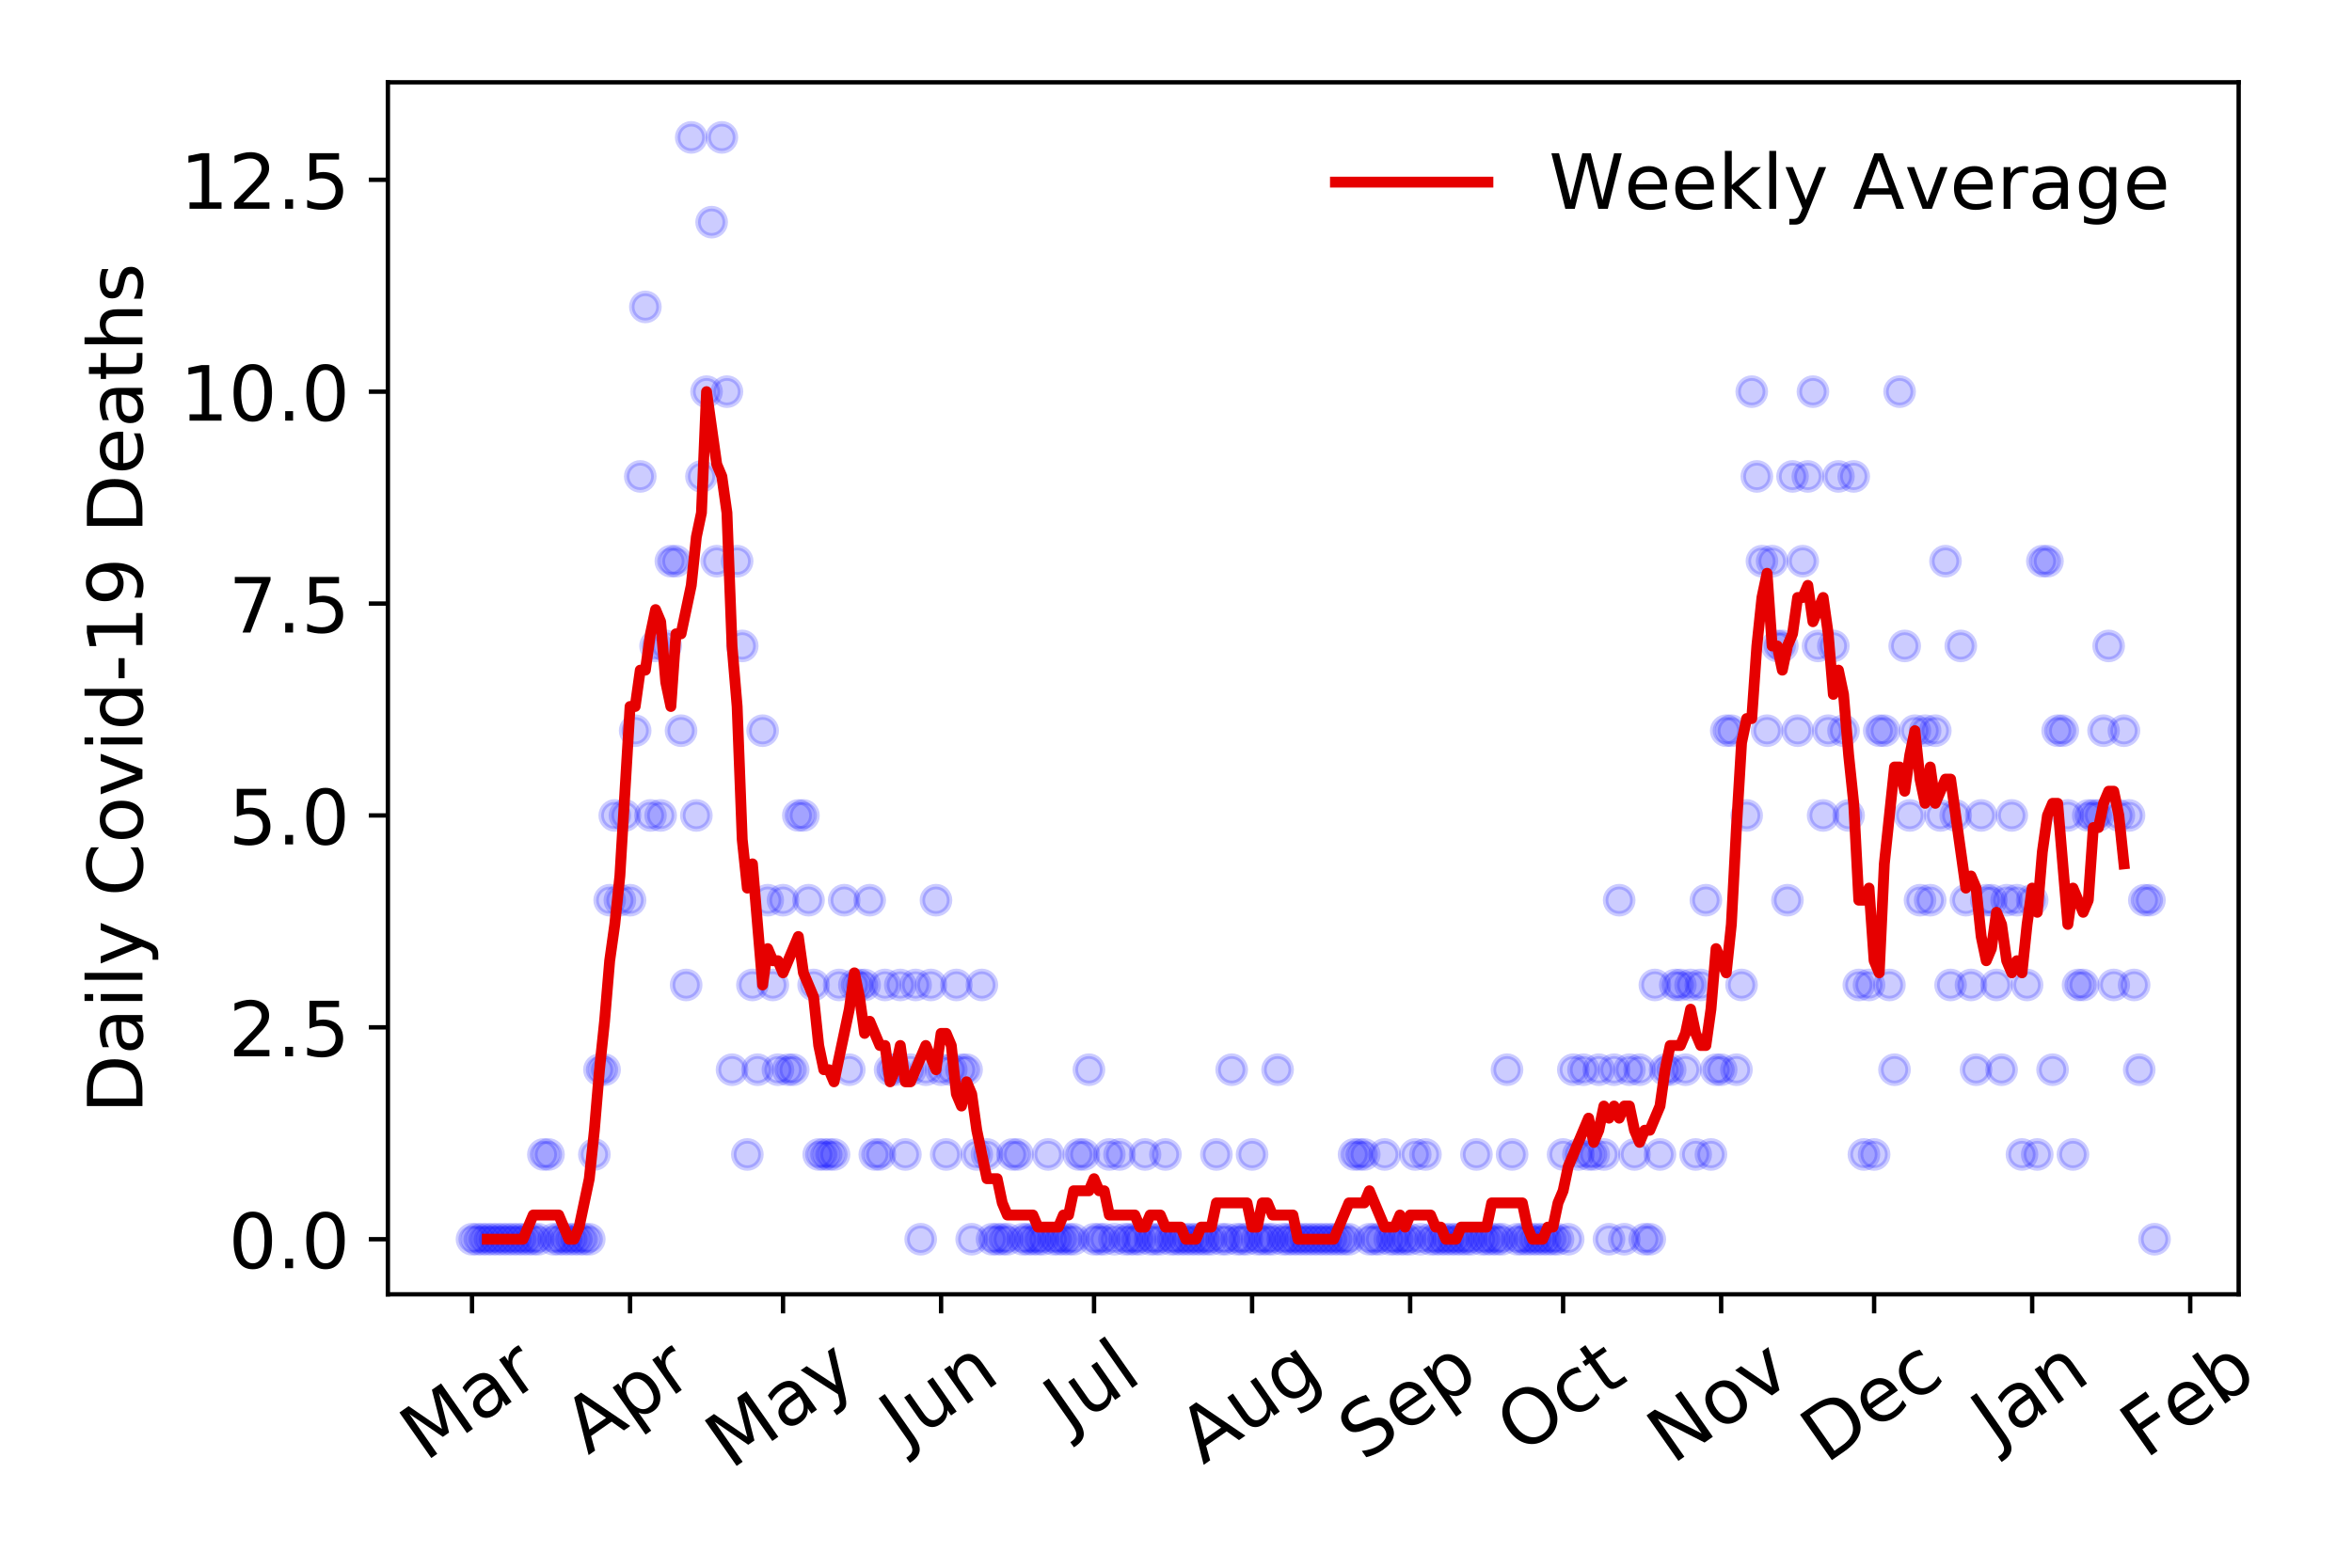 <?xml version="1.0" encoding="utf-8" standalone="no"?>
<!DOCTYPE svg PUBLIC "-//W3C//DTD SVG 1.1//EN"
  "http://www.w3.org/Graphics/SVG/1.1/DTD/svg11.dtd">
<!-- Created with matplotlib (https://matplotlib.org/) -->
<svg height="288pt" version="1.1" viewBox="0 0 432 288" width="432pt" xmlns="http://www.w3.org/2000/svg" xmlns:xlink="http://www.w3.org/1999/xlink">
 <defs>
  <style type="text/css">
*{stroke-linecap:butt;stroke-linejoin:round;}
  </style>
 </defs>
 <g id="figure_1">
  <g id="patch_1">
   <path d="M 0 288 
L 432 288 
L 432 0 
L 0 0 
z
" style="fill:#ffffff;"/>
  </g>
  <g id="axes_1">
   <g id="patch_2">
    <path d="M 71.245 237.778 
L 411.183 237.778 
L 411.183 15.12 
L 71.245 15.12 
z
" style="fill:#ffffff;"/>
   </g>
   <g id="matplotlib.axis_1">
    <g id="xtick_1">
     <g id="line2d_1">
      <defs>
       <path d="M 0 0 
L 0 3.5 
" id="m5bf6454e47" style="stroke:#000000;stroke-width:0.8;"/>
      </defs>
      <g>
       <use style="stroke:#000000;stroke-width:0.8;" x="86.697" xlink:href="#m5bf6454e47" y="237.778"/>
      </g>
     </g>
     <g id="text_1">
      <!-- Mar -->
      <defs>
       <path d="M 9.812 72.906 
L 24.516 72.906 
L 43.109 23.297 
L 61.812 72.906 
L 76.516 72.906 
L 76.516 0 
L 66.891 0 
L 66.891 64.016 
L 48.094 14.016 
L 38.188 14.016 
L 19.391 64.016 
L 19.391 0 
L 9.812 0 
z
" id="DejaVuSans-77"/>
       <path d="M 34.281 27.484 
Q 23.391 27.484 19.188 25 
Q 14.984 22.516 14.984 16.5 
Q 14.984 11.719 18.141 8.906 
Q 21.297 6.109 26.703 6.109 
Q 34.188 6.109 38.703 11.406 
Q 43.219 16.703 43.219 25.484 
L 43.219 27.484 
z
M 52.203 31.203 
L 52.203 0 
L 43.219 0 
L 43.219 8.297 
Q 40.141 3.328 35.547 0.953 
Q 30.953 -1.422 24.312 -1.422 
Q 15.922 -1.422 10.953 3.297 
Q 6 8.016 6 15.922 
Q 6 25.141 12.172 29.828 
Q 18.359 34.516 30.609 34.516 
L 43.219 34.516 
L 43.219 35.406 
Q 43.219 41.609 39.141 45 
Q 35.062 48.391 27.688 48.391 
Q 23 48.391 18.547 47.266 
Q 14.109 46.141 10.016 43.891 
L 10.016 52.203 
Q 14.938 54.109 19.578 55.047 
Q 24.219 56 28.609 56 
Q 40.484 56 46.344 49.844 
Q 52.203 43.703 52.203 31.203 
z
" id="DejaVuSans-97"/>
       <path d="M 41.109 46.297 
Q 39.594 47.172 37.812 47.578 
Q 36.031 48 33.891 48 
Q 26.266 48 22.188 43.047 
Q 18.109 38.094 18.109 28.812 
L 18.109 0 
L 9.078 0 
L 9.078 54.688 
L 18.109 54.688 
L 18.109 46.188 
Q 20.953 51.172 25.484 53.578 
Q 30.031 56 36.531 56 
Q 37.453 56 38.578 55.875 
Q 39.703 55.766 41.062 55.516 
z
" id="DejaVuSans-114"/>
      </defs>
      <g transform="translate(78.094 268.643)rotate(-35)scale(0.14 -0.14)">
       <use xlink:href="#DejaVuSans-77"/>
       <use x="86.279" xlink:href="#DejaVuSans-97"/>
       <use x="147.559" xlink:href="#DejaVuSans-114"/>
      </g>
     </g>
    </g>
    <g id="xtick_2">
     <g id="line2d_2">
      <g>
       <use style="stroke:#000000;stroke-width:0.8;" x="115.727" xlink:href="#m5bf6454e47" y="237.778"/>
      </g>
     </g>
     <g id="text_2">
      <!-- Apr -->
      <defs>
       <path d="M 34.188 63.188 
L 20.797 26.906 
L 47.609 26.906 
z
M 28.609 72.906 
L 39.797 72.906 
L 67.578 0 
L 57.328 0 
L 50.688 18.703 
L 17.828 18.703 
L 11.188 0 
L 0.781 0 
z
" id="DejaVuSans-65"/>
       <path d="M 18.109 8.203 
L 18.109 -20.797 
L 9.078 -20.797 
L 9.078 54.688 
L 18.109 54.688 
L 18.109 46.391 
Q 20.953 51.266 25.266 53.625 
Q 29.594 56 35.594 56 
Q 45.562 56 51.781 48.094 
Q 58.016 40.188 58.016 27.297 
Q 58.016 14.406 51.781 6.484 
Q 45.562 -1.422 35.594 -1.422 
Q 29.594 -1.422 25.266 0.953 
Q 20.953 3.328 18.109 8.203 
z
M 48.688 27.297 
Q 48.688 37.203 44.609 42.844 
Q 40.531 48.484 33.406 48.484 
Q 26.266 48.484 22.188 42.844 
Q 18.109 37.203 18.109 27.297 
Q 18.109 17.391 22.188 11.75 
Q 26.266 6.109 33.406 6.109 
Q 40.531 6.109 44.609 11.75 
Q 48.688 17.391 48.688 27.297 
z
" id="DejaVuSans-112"/>
      </defs>
      <g transform="translate(108.023 267.384)rotate(-35)scale(0.14 -0.14)">
       <use xlink:href="#DejaVuSans-65"/>
       <use x="68.408" xlink:href="#DejaVuSans-112"/>
       <use x="131.885" xlink:href="#DejaVuSans-114"/>
      </g>
     </g>
    </g>
    <g id="xtick_3">
     <g id="line2d_3">
      <g>
       <use style="stroke:#000000;stroke-width:0.8;" x="143.821" xlink:href="#m5bf6454e47" y="237.778"/>
      </g>
     </g>
     <g id="text_3">
      <!-- May -->
      <defs>
       <path d="M 32.172 -5.078 
Q 28.375 -14.844 24.75 -17.812 
Q 21.141 -20.797 15.094 -20.797 
L 7.906 -20.797 
L 7.906 -13.281 
L 13.188 -13.281 
Q 16.891 -13.281 18.938 -11.516 
Q 21 -9.766 23.484 -3.219 
L 25.094 0.875 
L 2.984 54.688 
L 12.5 54.688 
L 29.594 11.922 
L 46.688 54.688 
L 56.203 54.688 
z
" id="DejaVuSans-121"/>
      </defs>
      <g transform="translate(134.182 270.094)rotate(-35)scale(0.14 -0.14)">
       <use xlink:href="#DejaVuSans-77"/>
       <use x="86.279" xlink:href="#DejaVuSans-97"/>
       <use x="147.559" xlink:href="#DejaVuSans-121"/>
      </g>
     </g>
    </g>
    <g id="xtick_4">
     <g id="line2d_4">
      <g>
       <use style="stroke:#000000;stroke-width:0.8;" x="172.852" xlink:href="#m5bf6454e47" y="237.778"/>
      </g>
     </g>
     <g id="text_4">
      <!-- Jun -->
      <defs>
       <path d="M 9.812 72.906 
L 19.672 72.906 
L 19.672 5.078 
Q 19.672 -8.109 14.672 -14.062 
Q 9.672 -20.016 -1.422 -20.016 
L -5.172 -20.016 
L -5.172 -11.719 
L -2.094 -11.719 
Q 4.438 -11.719 7.125 -8.047 
Q 9.812 -4.391 9.812 5.078 
z
" id="DejaVuSans-74"/>
       <path d="M 8.5 21.578 
L 8.5 54.688 
L 17.484 54.688 
L 17.484 21.922 
Q 17.484 14.156 20.5 10.266 
Q 23.531 6.391 29.594 6.391 
Q 36.859 6.391 41.078 11.031 
Q 45.312 15.672 45.312 23.688 
L 45.312 54.688 
L 54.297 54.688 
L 54.297 0 
L 45.312 0 
L 45.312 8.406 
Q 42.047 3.422 37.719 1 
Q 33.406 -1.422 27.688 -1.422 
Q 18.266 -1.422 13.375 4.438 
Q 8.5 10.297 8.5 21.578 
z
M 31.109 56 
z
" id="DejaVuSans-117"/>
       <path d="M 54.891 33.016 
L 54.891 0 
L 45.906 0 
L 45.906 32.719 
Q 45.906 40.484 42.875 44.328 
Q 39.844 48.188 33.797 48.188 
Q 26.516 48.188 22.312 43.547 
Q 18.109 38.922 18.109 30.906 
L 18.109 0 
L 9.078 0 
L 9.078 54.688 
L 18.109 54.688 
L 18.109 46.188 
Q 21.344 51.125 25.703 53.562 
Q 30.078 56 35.797 56 
Q 45.219 56 50.047 50.172 
Q 54.891 44.344 54.891 33.016 
z
" id="DejaVuSans-110"/>
      </defs>
      <g transform="translate(166.108 266.039)rotate(-35)scale(0.14 -0.14)">
       <use xlink:href="#DejaVuSans-74"/>
       <use x="29.492" xlink:href="#DejaVuSans-117"/>
       <use x="92.871" xlink:href="#DejaVuSans-110"/>
      </g>
     </g>
    </g>
    <g id="xtick_5">
     <g id="line2d_5">
      <g>
       <use style="stroke:#000000;stroke-width:0.8;" x="200.946" xlink:href="#m5bf6454e47" y="237.778"/>
      </g>
     </g>
     <g id="text_5">
      <!-- Jul -->
      <defs>
       <path d="M 9.422 75.984 
L 18.406 75.984 
L 18.406 0 
L 9.422 0 
z
" id="DejaVuSans-108"/>
      </defs>
      <g transform="translate(196.243 263.181)rotate(-35)scale(0.14 -0.14)">
       <use xlink:href="#DejaVuSans-74"/>
       <use x="29.492" xlink:href="#DejaVuSans-117"/>
       <use x="92.871" xlink:href="#DejaVuSans-108"/>
      </g>
     </g>
    </g>
    <g id="xtick_6">
     <g id="line2d_6">
      <g>
       <use style="stroke:#000000;stroke-width:0.8;" x="229.976" xlink:href="#m5bf6454e47" y="237.778"/>
      </g>
     </g>
     <g id="text_6">
      <!-- Aug -->
      <defs>
       <path d="M 45.406 27.984 
Q 45.406 37.75 41.375 43.109 
Q 37.359 48.484 30.078 48.484 
Q 22.859 48.484 18.828 43.109 
Q 14.797 37.75 14.797 27.984 
Q 14.797 18.266 18.828 12.891 
Q 22.859 7.516 30.078 7.516 
Q 37.359 7.516 41.375 12.891 
Q 45.406 18.266 45.406 27.984 
z
M 54.391 6.781 
Q 54.391 -7.172 48.188 -13.984 
Q 42 -20.797 29.203 -20.797 
Q 24.469 -20.797 20.266 -20.094 
Q 16.062 -19.391 12.109 -17.922 
L 12.109 -9.188 
Q 16.062 -11.328 19.922 -12.344 
Q 23.781 -13.375 27.781 -13.375 
Q 36.625 -13.375 41.016 -8.766 
Q 45.406 -4.156 45.406 5.172 
L 45.406 9.625 
Q 42.625 4.781 38.281 2.391 
Q 33.938 0 27.875 0 
Q 17.828 0 11.672 7.656 
Q 5.516 15.328 5.516 27.984 
Q 5.516 40.672 11.672 48.328 
Q 17.828 56 27.875 56 
Q 33.938 56 38.281 53.609 
Q 42.625 51.219 45.406 46.391 
L 45.406 54.688 
L 54.391 54.688 
z
" id="DejaVuSans-103"/>
      </defs>
      <g transform="translate(220.995 269.172)rotate(-35)scale(0.14 -0.14)">
       <use xlink:href="#DejaVuSans-65"/>
       <use x="68.408" xlink:href="#DejaVuSans-117"/>
       <use x="131.787" xlink:href="#DejaVuSans-103"/>
      </g>
     </g>
    </g>
    <g id="xtick_7">
     <g id="line2d_7">
      <g>
       <use style="stroke:#000000;stroke-width:0.8;" x="259.007" xlink:href="#m5bf6454e47" y="237.778"/>
      </g>
     </g>
     <g id="text_7">
      <!-- Sep -->
      <defs>
       <path d="M 53.516 70.516 
L 53.516 60.891 
Q 47.906 63.578 42.922 64.891 
Q 37.938 66.219 33.297 66.219 
Q 25.25 66.219 20.875 63.094 
Q 16.5 59.969 16.5 54.203 
Q 16.5 49.359 19.406 46.891 
Q 22.312 44.438 30.422 42.922 
L 36.375 41.703 
Q 47.406 39.594 52.656 34.297 
Q 57.906 29 57.906 20.125 
Q 57.906 9.516 50.797 4.047 
Q 43.703 -1.422 29.984 -1.422 
Q 24.812 -1.422 18.969 -0.25 
Q 13.141 0.922 6.891 3.219 
L 6.891 13.375 
Q 12.891 10.016 18.656 8.297 
Q 24.422 6.594 29.984 6.594 
Q 38.422 6.594 43.016 9.906 
Q 47.609 13.234 47.609 19.391 
Q 47.609 24.75 44.312 27.781 
Q 41.016 30.812 33.5 32.328 
L 27.484 33.5 
Q 16.453 35.688 11.516 40.375 
Q 6.594 45.062 6.594 53.422 
Q 6.594 63.094 13.406 68.656 
Q 20.219 74.219 32.172 74.219 
Q 37.312 74.219 42.625 73.281 
Q 47.953 72.359 53.516 70.516 
z
" id="DejaVuSans-83"/>
       <path d="M 56.203 29.594 
L 56.203 25.203 
L 14.891 25.203 
Q 15.484 15.922 20.484 11.062 
Q 25.484 6.203 34.422 6.203 
Q 39.594 6.203 44.453 7.469 
Q 49.312 8.734 54.109 11.281 
L 54.109 2.781 
Q 49.266 0.734 44.188 -0.344 
Q 39.109 -1.422 33.891 -1.422 
Q 20.797 -1.422 13.156 6.188 
Q 5.516 13.812 5.516 26.812 
Q 5.516 40.234 12.766 48.109 
Q 20.016 56 32.328 56 
Q 43.359 56 49.781 48.891 
Q 56.203 41.797 56.203 29.594 
z
M 47.219 32.234 
Q 47.125 39.594 43.094 43.984 
Q 39.062 48.391 32.422 48.391 
Q 24.906 48.391 20.391 44.141 
Q 15.875 39.891 15.188 32.172 
z
" id="DejaVuSans-101"/>
      </defs>
      <g transform="translate(250.414 268.629)rotate(-35)scale(0.14 -0.14)">
       <use xlink:href="#DejaVuSans-83"/>
       <use x="63.477" xlink:href="#DejaVuSans-101"/>
       <use x="125" xlink:href="#DejaVuSans-112"/>
      </g>
     </g>
    </g>
    <g id="xtick_8">
     <g id="line2d_8">
      <g>
       <use style="stroke:#000000;stroke-width:0.8;" x="287.101" xlink:href="#m5bf6454e47" y="237.778"/>
      </g>
     </g>
     <g id="text_8">
      <!-- Oct -->
      <defs>
       <path d="M 39.406 66.219 
Q 28.656 66.219 22.328 58.203 
Q 16.016 50.203 16.016 36.375 
Q 16.016 22.609 22.328 14.594 
Q 28.656 6.594 39.406 6.594 
Q 50.141 6.594 56.422 14.594 
Q 62.703 22.609 62.703 36.375 
Q 62.703 50.203 56.422 58.203 
Q 50.141 66.219 39.406 66.219 
z
M 39.406 74.219 
Q 54.734 74.219 63.906 63.938 
Q 73.094 53.656 73.094 36.375 
Q 73.094 19.141 63.906 8.859 
Q 54.734 -1.422 39.406 -1.422 
Q 24.031 -1.422 14.812 8.828 
Q 5.609 19.094 5.609 36.375 
Q 5.609 53.656 14.812 63.938 
Q 24.031 74.219 39.406 74.219 
z
" id="DejaVuSans-79"/>
       <path d="M 48.781 52.594 
L 48.781 44.188 
Q 44.969 46.297 41.141 47.344 
Q 37.312 48.391 33.406 48.391 
Q 24.656 48.391 19.812 42.844 
Q 14.984 37.312 14.984 27.297 
Q 14.984 17.281 19.812 11.734 
Q 24.656 6.203 33.406 6.203 
Q 37.312 6.203 41.141 7.25 
Q 44.969 8.297 48.781 10.406 
L 48.781 2.094 
Q 45.016 0.344 40.984 -0.531 
Q 36.969 -1.422 32.422 -1.422 
Q 20.062 -1.422 12.781 6.344 
Q 5.516 14.109 5.516 27.297 
Q 5.516 40.672 12.859 48.328 
Q 20.219 56 33.016 56 
Q 37.156 56 41.109 55.141 
Q 45.062 54.297 48.781 52.594 
z
" id="DejaVuSans-99"/>
       <path d="M 18.312 70.219 
L 18.312 54.688 
L 36.812 54.688 
L 36.812 47.703 
L 18.312 47.703 
L 18.312 18.016 
Q 18.312 11.328 20.141 9.422 
Q 21.969 7.516 27.594 7.516 
L 36.812 7.516 
L 36.812 0 
L 27.594 0 
Q 17.188 0 13.234 3.875 
Q 9.281 7.766 9.281 18.016 
L 9.281 47.703 
L 2.688 47.703 
L 2.688 54.688 
L 9.281 54.688 
L 9.281 70.219 
z
" id="DejaVuSans-116"/>
      </defs>
      <g transform="translate(279.402 267.377)rotate(-35)scale(0.14 -0.14)">
       <use xlink:href="#DejaVuSans-79"/>
       <use x="78.711" xlink:href="#DejaVuSans-99"/>
       <use x="133.691" xlink:href="#DejaVuSans-116"/>
      </g>
     </g>
    </g>
    <g id="xtick_9">
     <g id="line2d_9">
      <g>
       <use style="stroke:#000000;stroke-width:0.8;" x="316.131" xlink:href="#m5bf6454e47" y="237.778"/>
      </g>
     </g>
     <g id="text_9">
      <!-- Nov -->
      <defs>
       <path d="M 9.812 72.906 
L 23.094 72.906 
L 55.422 11.922 
L 55.422 72.906 
L 64.984 72.906 
L 64.984 0 
L 51.703 0 
L 19.391 60.984 
L 19.391 0 
L 9.812 0 
z
" id="DejaVuSans-78"/>
       <path d="M 30.609 48.391 
Q 23.391 48.391 19.188 42.75 
Q 14.984 37.109 14.984 27.297 
Q 14.984 17.484 19.156 11.844 
Q 23.344 6.203 30.609 6.203 
Q 37.797 6.203 41.984 11.859 
Q 46.188 17.531 46.188 27.297 
Q 46.188 37.016 41.984 42.703 
Q 37.797 48.391 30.609 48.391 
z
M 30.609 56 
Q 42.328 56 49.016 48.375 
Q 55.719 40.766 55.719 27.297 
Q 55.719 13.875 49.016 6.219 
Q 42.328 -1.422 30.609 -1.422 
Q 18.844 -1.422 12.172 6.219 
Q 5.516 13.875 5.516 27.297 
Q 5.516 40.766 12.172 48.375 
Q 18.844 56 30.609 56 
z
" id="DejaVuSans-111"/>
       <path d="M 2.984 54.688 
L 12.5 54.688 
L 29.594 8.797 
L 46.688 54.688 
L 56.203 54.688 
L 35.688 0 
L 23.484 0 
z
" id="DejaVuSans-118"/>
      </defs>
      <g transform="translate(307.155 269.166)rotate(-35)scale(0.14 -0.14)">
       <use xlink:href="#DejaVuSans-78"/>
       <use x="74.805" xlink:href="#DejaVuSans-111"/>
       <use x="135.986" xlink:href="#DejaVuSans-118"/>
      </g>
     </g>
    </g>
    <g id="xtick_10">
     <g id="line2d_10">
      <g>
       <use style="stroke:#000000;stroke-width:0.8;" x="344.225" xlink:href="#m5bf6454e47" y="237.778"/>
      </g>
     </g>
     <g id="text_10">
      <!-- Dec -->
      <defs>
       <path d="M 19.672 64.797 
L 19.672 8.109 
L 31.594 8.109 
Q 46.688 8.109 53.688 14.938 
Q 60.688 21.781 60.688 36.531 
Q 60.688 51.172 53.688 57.984 
Q 46.688 64.797 31.594 64.797 
z
M 9.812 72.906 
L 30.078 72.906 
Q 51.266 72.906 61.172 64.094 
Q 71.094 55.281 71.094 36.531 
Q 71.094 17.672 61.125 8.828 
Q 51.172 0 30.078 0 
L 9.812 0 
z
" id="DejaVuSans-68"/>
      </defs>
      <g transform="translate(335.345 269.032)rotate(-35)scale(0.14 -0.14)">
       <use xlink:href="#DejaVuSans-68"/>
       <use x="77.002" xlink:href="#DejaVuSans-101"/>
       <use x="138.525" xlink:href="#DejaVuSans-99"/>
      </g>
     </g>
    </g>
    <g id="xtick_11">
     <g id="line2d_11">
      <g>
       <use style="stroke:#000000;stroke-width:0.8;" x="373.256" xlink:href="#m5bf6454e47" y="237.778"/>
      </g>
     </g>
     <g id="text_11">
      <!-- Jan -->
      <g transform="translate(366.632 265.871)rotate(-35)scale(0.14 -0.14)">
       <use xlink:href="#DejaVuSans-74"/>
       <use x="29.492" xlink:href="#DejaVuSans-97"/>
       <use x="90.771" xlink:href="#DejaVuSans-110"/>
      </g>
     </g>
    </g>
    <g id="xtick_12">
     <g id="line2d_12">
      <g>
       <use style="stroke:#000000;stroke-width:0.8;" x="402.286" xlink:href="#m5bf6454e47" y="237.778"/>
      </g>
     </g>
     <g id="text_12">
      <!-- Feb -->
      <defs>
       <path d="M 9.812 72.906 
L 51.703 72.906 
L 51.703 64.594 
L 19.672 64.594 
L 19.672 43.109 
L 48.578 43.109 
L 48.578 34.812 
L 19.672 34.812 
L 19.672 0 
L 9.812 0 
z
" id="DejaVuSans-70"/>
       <path d="M 48.688 27.297 
Q 48.688 37.203 44.609 42.844 
Q 40.531 48.484 33.406 48.484 
Q 26.266 48.484 22.188 42.844 
Q 18.109 37.203 18.109 27.297 
Q 18.109 17.391 22.188 11.75 
Q 26.266 6.109 33.406 6.109 
Q 40.531 6.109 44.609 11.75 
Q 48.688 17.391 48.688 27.297 
z
M 18.109 46.391 
Q 20.953 51.266 25.266 53.625 
Q 29.594 56 35.594 56 
Q 45.562 56 51.781 48.094 
Q 58.016 40.188 58.016 27.297 
Q 58.016 14.406 51.781 6.484 
Q 45.562 -1.422 35.594 -1.422 
Q 29.594 -1.422 25.266 0.953 
Q 20.953 3.328 18.109 8.203 
L 18.109 0 
L 9.078 0 
L 9.078 75.984 
L 18.109 75.984 
z
" id="DejaVuSans-98"/>
      </defs>
      <g transform="translate(394.04 268.143)rotate(-35)scale(0.14 -0.14)">
       <use xlink:href="#DejaVuSans-70"/>
       <use x="57.441" xlink:href="#DejaVuSans-101"/>
       <use x="118.965" xlink:href="#DejaVuSans-98"/>
      </g>
     </g>
    </g>
   </g>
   <g id="matplotlib.axis_2">
    <g id="ytick_1">
     <g id="line2d_13">
      <defs>
       <path d="M 0 0 
L -3.5 0 
" id="mcb0e9a7f05" style="stroke:#000000;stroke-width:0.8;"/>
      </defs>
      <g>
       <use style="stroke:#000000;stroke-width:0.8;" x="71.245" xlink:href="#mcb0e9a7f05" y="227.657"/>
      </g>
     </g>
     <g id="text_13">
      <!-- 0.0 -->
      <defs>
       <path d="M 31.781 66.406 
Q 24.172 66.406 20.328 58.906 
Q 16.5 51.422 16.5 36.375 
Q 16.5 21.391 20.328 13.891 
Q 24.172 6.391 31.781 6.391 
Q 39.453 6.391 43.281 13.891 
Q 47.125 21.391 47.125 36.375 
Q 47.125 51.422 43.281 58.906 
Q 39.453 66.406 31.781 66.406 
z
M 31.781 74.219 
Q 44.047 74.219 50.516 64.516 
Q 56.984 54.828 56.984 36.375 
Q 56.984 17.969 50.516 8.266 
Q 44.047 -1.422 31.781 -1.422 
Q 19.531 -1.422 13.062 8.266 
Q 6.594 17.969 6.594 36.375 
Q 6.594 54.828 13.062 64.516 
Q 19.531 74.219 31.781 74.219 
z
" id="DejaVuSans-48"/>
       <path d="M 10.688 12.406 
L 21 12.406 
L 21 0 
L 10.688 0 
z
" id="DejaVuSans-46"/>
      </defs>
      <g transform="translate(41.981 232.976)scale(0.14 -0.14)">
       <use xlink:href="#DejaVuSans-48"/>
       <use x="63.623" xlink:href="#DejaVuSans-46"/>
       <use x="95.41" xlink:href="#DejaVuSans-48"/>
      </g>
     </g>
    </g>
    <g id="ytick_2">
     <g id="line2d_14">
      <g>
       <use style="stroke:#000000;stroke-width:0.8;" x="71.245" xlink:href="#mcb0e9a7f05" y="188.731"/>
      </g>
     </g>
     <g id="text_14">
      <!-- 2.5 -->
      <defs>
       <path d="M 19.188 8.297 
L 53.609 8.297 
L 53.609 0 
L 7.328 0 
L 7.328 8.297 
Q 12.938 14.109 22.625 23.891 
Q 32.328 33.688 34.812 36.531 
Q 39.547 41.844 41.422 45.531 
Q 43.312 49.219 43.312 52.781 
Q 43.312 58.594 39.234 62.25 
Q 35.156 65.922 28.609 65.922 
Q 23.969 65.922 18.812 64.312 
Q 13.672 62.703 7.812 59.422 
L 7.812 69.391 
Q 13.766 71.781 18.938 73 
Q 24.125 74.219 28.422 74.219 
Q 39.75 74.219 46.484 68.547 
Q 53.219 62.891 53.219 53.422 
Q 53.219 48.922 51.531 44.891 
Q 49.859 40.875 45.406 35.406 
Q 44.188 33.984 37.641 27.219 
Q 31.109 20.453 19.188 8.297 
z
" id="DejaVuSans-50"/>
       <path d="M 10.797 72.906 
L 49.516 72.906 
L 49.516 64.594 
L 19.828 64.594 
L 19.828 46.734 
Q 21.969 47.469 24.109 47.828 
Q 26.266 48.188 28.422 48.188 
Q 40.625 48.188 47.75 41.5 
Q 54.891 34.812 54.891 23.391 
Q 54.891 11.625 47.562 5.094 
Q 40.234 -1.422 26.906 -1.422 
Q 22.312 -1.422 17.547 -0.641 
Q 12.797 0.141 7.719 1.703 
L 7.719 11.625 
Q 12.109 9.234 16.797 8.062 
Q 21.484 6.891 26.703 6.891 
Q 35.156 6.891 40.078 11.328 
Q 45.016 15.766 45.016 23.391 
Q 45.016 31 40.078 35.438 
Q 35.156 39.891 26.703 39.891 
Q 22.75 39.891 18.812 39.016 
Q 14.891 38.141 10.797 36.281 
z
" id="DejaVuSans-53"/>
      </defs>
      <g transform="translate(41.981 194.05)scale(0.14 -0.14)">
       <use xlink:href="#DejaVuSans-50"/>
       <use x="63.623" xlink:href="#DejaVuSans-46"/>
       <use x="95.41" xlink:href="#DejaVuSans-53"/>
      </g>
     </g>
    </g>
    <g id="ytick_3">
     <g id="line2d_15">
      <g>
       <use style="stroke:#000000;stroke-width:0.8;" x="71.245" xlink:href="#mcb0e9a7f05" y="149.805"/>
      </g>
     </g>
     <g id="text_15">
      <!-- 5.0 -->
      <g transform="translate(41.981 155.124)scale(0.14 -0.14)">
       <use xlink:href="#DejaVuSans-53"/>
       <use x="63.623" xlink:href="#DejaVuSans-46"/>
       <use x="95.41" xlink:href="#DejaVuSans-48"/>
      </g>
     </g>
    </g>
    <g id="ytick_4">
     <g id="line2d_16">
      <g>
       <use style="stroke:#000000;stroke-width:0.8;" x="71.245" xlink:href="#mcb0e9a7f05" y="110.879"/>
      </g>
     </g>
     <g id="text_16">
      <!-- 7.5 -->
      <defs>
       <path d="M 8.203 72.906 
L 55.078 72.906 
L 55.078 68.703 
L 28.609 0 
L 18.312 0 
L 43.219 64.594 
L 8.203 64.594 
z
" id="DejaVuSans-55"/>
      </defs>
      <g transform="translate(41.981 116.197)scale(0.14 -0.14)">
       <use xlink:href="#DejaVuSans-55"/>
       <use x="63.623" xlink:href="#DejaVuSans-46"/>
       <use x="95.41" xlink:href="#DejaVuSans-53"/>
      </g>
     </g>
    </g>
    <g id="ytick_5">
     <g id="line2d_17">
      <g>
       <use style="stroke:#000000;stroke-width:0.8;" x="71.245" xlink:href="#mcb0e9a7f05" y="71.952"/>
      </g>
     </g>
     <g id="text_17">
      <!-- 10.0 -->
      <defs>
       <path d="M 12.406 8.297 
L 28.516 8.297 
L 28.516 63.922 
L 10.984 60.406 
L 10.984 69.391 
L 28.422 72.906 
L 38.281 72.906 
L 38.281 8.297 
L 54.391 8.297 
L 54.391 0 
L 12.406 0 
z
" id="DejaVuSans-49"/>
      </defs>
      <g transform="translate(33.073 77.271)scale(0.14 -0.14)">
       <use xlink:href="#DejaVuSans-49"/>
       <use x="63.623" xlink:href="#DejaVuSans-48"/>
       <use x="127.246" xlink:href="#DejaVuSans-46"/>
       <use x="159.033" xlink:href="#DejaVuSans-48"/>
      </g>
     </g>
    </g>
    <g id="ytick_6">
     <g id="line2d_18">
      <g>
       <use style="stroke:#000000;stroke-width:0.8;" x="71.245" xlink:href="#mcb0e9a7f05" y="33.026"/>
      </g>
     </g>
     <g id="text_18">
      <!-- 12.5 -->
      <g transform="translate(33.073 38.345)scale(0.14 -0.14)">
       <use xlink:href="#DejaVuSans-49"/>
       <use x="63.623" xlink:href="#DejaVuSans-50"/>
       <use x="127.246" xlink:href="#DejaVuSans-46"/>
       <use x="159.033" xlink:href="#DejaVuSans-53"/>
      </g>
     </g>
    </g>
    <g id="text_19">
     <!-- Daily Covid-19 Deaths -->
     <defs>
      <path d="M 9.422 54.688 
L 18.406 54.688 
L 18.406 0 
L 9.422 0 
z
M 9.422 75.984 
L 18.406 75.984 
L 18.406 64.594 
L 9.422 64.594 
z
" id="DejaVuSans-105"/>
      <path id="DejaVuSans-32"/>
      <path d="M 64.406 67.281 
L 64.406 56.891 
Q 59.422 61.531 53.781 63.812 
Q 48.141 66.109 41.797 66.109 
Q 29.297 66.109 22.656 58.469 
Q 16.016 50.828 16.016 36.375 
Q 16.016 21.969 22.656 14.328 
Q 29.297 6.688 41.797 6.688 
Q 48.141 6.688 53.781 8.984 
Q 59.422 11.281 64.406 15.922 
L 64.406 5.609 
Q 59.234 2.094 53.438 0.328 
Q 47.656 -1.422 41.219 -1.422 
Q 24.656 -1.422 15.125 8.703 
Q 5.609 18.844 5.609 36.375 
Q 5.609 53.953 15.125 64.078 
Q 24.656 74.219 41.219 74.219 
Q 47.75 74.219 53.531 72.484 
Q 59.328 70.75 64.406 67.281 
z
" id="DejaVuSans-67"/>
      <path d="M 45.406 46.391 
L 45.406 75.984 
L 54.391 75.984 
L 54.391 0 
L 45.406 0 
L 45.406 8.203 
Q 42.578 3.328 38.25 0.953 
Q 33.938 -1.422 27.875 -1.422 
Q 17.969 -1.422 11.734 6.484 
Q 5.516 14.406 5.516 27.297 
Q 5.516 40.188 11.734 48.094 
Q 17.969 56 27.875 56 
Q 33.938 56 38.25 53.625 
Q 42.578 51.266 45.406 46.391 
z
M 14.797 27.297 
Q 14.797 17.391 18.875 11.75 
Q 22.953 6.109 30.078 6.109 
Q 37.203 6.109 41.297 11.75 
Q 45.406 17.391 45.406 27.297 
Q 45.406 37.203 41.297 42.844 
Q 37.203 48.484 30.078 48.484 
Q 22.953 48.484 18.875 42.844 
Q 14.797 37.203 14.797 27.297 
z
" id="DejaVuSans-100"/>
      <path d="M 4.891 31.391 
L 31.203 31.391 
L 31.203 23.391 
L 4.891 23.391 
z
" id="DejaVuSans-45"/>
      <path d="M 10.984 1.516 
L 10.984 10.5 
Q 14.703 8.734 18.5 7.812 
Q 22.312 6.891 25.984 6.891 
Q 35.75 6.891 40.891 13.453 
Q 46.047 20.016 46.781 33.406 
Q 43.953 29.203 39.594 26.953 
Q 35.25 24.703 29.984 24.703 
Q 19.047 24.703 12.672 31.312 
Q 6.297 37.938 6.297 49.422 
Q 6.297 60.641 12.938 67.422 
Q 19.578 74.219 30.609 74.219 
Q 43.266 74.219 49.922 64.516 
Q 56.594 54.828 56.594 36.375 
Q 56.594 19.141 48.406 8.859 
Q 40.234 -1.422 26.422 -1.422 
Q 22.703 -1.422 18.891 -0.688 
Q 15.094 0.047 10.984 1.516 
z
M 30.609 32.422 
Q 37.25 32.422 41.125 36.953 
Q 45.016 41.5 45.016 49.422 
Q 45.016 57.281 41.125 61.844 
Q 37.25 66.406 30.609 66.406 
Q 23.969 66.406 20.094 61.844 
Q 16.219 57.281 16.219 49.422 
Q 16.219 41.5 20.094 36.953 
Q 23.969 32.422 30.609 32.422 
z
" id="DejaVuSans-57"/>
      <path d="M 54.891 33.016 
L 54.891 0 
L 45.906 0 
L 45.906 32.719 
Q 45.906 40.484 42.875 44.328 
Q 39.844 48.188 33.797 48.188 
Q 26.516 48.188 22.312 43.547 
Q 18.109 38.922 18.109 30.906 
L 18.109 0 
L 9.078 0 
L 9.078 75.984 
L 18.109 75.984 
L 18.109 46.188 
Q 21.344 51.125 25.703 53.562 
Q 30.078 56 35.797 56 
Q 45.219 56 50.047 50.172 
Q 54.891 44.344 54.891 33.016 
z
" id="DejaVuSans-104"/>
      <path d="M 44.281 53.078 
L 44.281 44.578 
Q 40.484 46.531 36.375 47.5 
Q 32.281 48.484 27.875 48.484 
Q 21.188 48.484 17.844 46.438 
Q 14.5 44.391 14.5 40.281 
Q 14.5 37.156 16.891 35.375 
Q 19.281 33.594 26.516 31.984 
L 29.594 31.297 
Q 39.156 29.25 43.188 25.516 
Q 47.219 21.781 47.219 15.094 
Q 47.219 7.469 41.188 3.016 
Q 35.156 -1.422 24.609 -1.422 
Q 20.219 -1.422 15.453 -0.562 
Q 10.688 0.297 5.422 2 
L 5.422 11.281 
Q 10.406 8.688 15.234 7.391 
Q 20.062 6.109 24.812 6.109 
Q 31.156 6.109 34.562 8.281 
Q 37.984 10.453 37.984 14.406 
Q 37.984 18.062 35.516 20.016 
Q 33.062 21.969 24.703 23.781 
L 21.578 24.516 
Q 13.234 26.266 9.516 29.906 
Q 5.812 33.547 5.812 39.891 
Q 5.812 47.609 11.281 51.797 
Q 16.75 56 26.812 56 
Q 31.781 56 36.172 55.266 
Q 40.578 54.547 44.281 53.078 
z
" id="DejaVuSans-115"/>
     </defs>
     <g transform="translate(26.162 204.56)rotate(-90)scale(0.14 -0.14)">
      <use xlink:href="#DejaVuSans-68"/>
      <use x="77.002" xlink:href="#DejaVuSans-97"/>
      <use x="138.281" xlink:href="#DejaVuSans-105"/>
      <use x="166.064" xlink:href="#DejaVuSans-108"/>
      <use x="193.848" xlink:href="#DejaVuSans-121"/>
      <use x="253.027" xlink:href="#DejaVuSans-32"/>
      <use x="284.814" xlink:href="#DejaVuSans-67"/>
      <use x="354.639" xlink:href="#DejaVuSans-111"/>
      <use x="415.82" xlink:href="#DejaVuSans-118"/>
      <use x="475" xlink:href="#DejaVuSans-105"/>
      <use x="502.783" xlink:href="#DejaVuSans-100"/>
      <use x="566.26" xlink:href="#DejaVuSans-45"/>
      <use x="602.344" xlink:href="#DejaVuSans-49"/>
      <use x="665.967" xlink:href="#DejaVuSans-57"/>
      <use x="729.59" xlink:href="#DejaVuSans-32"/>
      <use x="761.377" xlink:href="#DejaVuSans-68"/>
      <use x="838.379" xlink:href="#DejaVuSans-101"/>
      <use x="899.902" xlink:href="#DejaVuSans-97"/>
      <use x="961.182" xlink:href="#DejaVuSans-116"/>
      <use x="1000.391" xlink:href="#DejaVuSans-104"/>
      <use x="1063.77" xlink:href="#DejaVuSans-115"/>
     </g>
    </g>
   </g>
   <g id="line2d_19">
    <defs>
     <path d="M 0 2.5 
C 0.663 2.5 1.299 2.237 1.768 1.768 
C 2.237 1.299 2.5 0.663 2.5 0 
C 2.5 -0.663 2.237 -1.299 1.768 -1.768 
C 1.299 -2.237 0.663 -2.5 0 -2.5 
C -0.663 -2.5 -1.299 -2.237 -1.768 -1.768 
C -2.237 -1.299 -2.5 -0.663 -2.5 0 
C -2.5 0.663 -2.237 1.299 -1.768 1.768 
C -1.299 2.237 -0.663 2.5 0 2.5 
z
" id="m0eeb679f26" style="stroke:#0000ff;stroke-opacity:0.2;"/>
    </defs>
    <g clip-path="url(#p31ff244413)">
     <use style="fill:#0000ff;fill-opacity:0.2;stroke:#0000ff;stroke-opacity:0.2;" x="86.697" xlink:href="#m0eeb679f26" y="227.657"/>
     <use style="fill:#0000ff;fill-opacity:0.2;stroke:#0000ff;stroke-opacity:0.2;" x="87.633" xlink:href="#m0eeb679f26" y="227.657"/>
     <use style="fill:#0000ff;fill-opacity:0.2;stroke:#0000ff;stroke-opacity:0.2;" x="88.57" xlink:href="#m0eeb679f26" y="227.657"/>
     <use style="fill:#0000ff;fill-opacity:0.2;stroke:#0000ff;stroke-opacity:0.2;" x="89.506" xlink:href="#m0eeb679f26" y="227.657"/>
     <use style="fill:#0000ff;fill-opacity:0.2;stroke:#0000ff;stroke-opacity:0.2;" x="90.443" xlink:href="#m0eeb679f26" y="227.657"/>
     <use style="fill:#0000ff;fill-opacity:0.2;stroke:#0000ff;stroke-opacity:0.2;" x="91.379" xlink:href="#m0eeb679f26" y="227.657"/>
     <use style="fill:#0000ff;fill-opacity:0.2;stroke:#0000ff;stroke-opacity:0.2;" x="92.316" xlink:href="#m0eeb679f26" y="227.657"/>
     <use style="fill:#0000ff;fill-opacity:0.2;stroke:#0000ff;stroke-opacity:0.2;" x="93.252" xlink:href="#m0eeb679f26" y="227.657"/>
     <use style="fill:#0000ff;fill-opacity:0.2;stroke:#0000ff;stroke-opacity:0.2;" x="94.188" xlink:href="#m0eeb679f26" y="227.657"/>
     <use style="fill:#0000ff;fill-opacity:0.2;stroke:#0000ff;stroke-opacity:0.2;" x="95.125" xlink:href="#m0eeb679f26" y="227.657"/>
     <use style="fill:#0000ff;fill-opacity:0.2;stroke:#0000ff;stroke-opacity:0.2;" x="96.061" xlink:href="#m0eeb679f26" y="227.657"/>
     <use style="fill:#0000ff;fill-opacity:0.2;stroke:#0000ff;stroke-opacity:0.2;" x="96.998" xlink:href="#m0eeb679f26" y="227.657"/>
     <use style="fill:#0000ff;fill-opacity:0.2;stroke:#0000ff;stroke-opacity:0.2;" x="97.934" xlink:href="#m0eeb679f26" y="227.657"/>
     <use style="fill:#0000ff;fill-opacity:0.2;stroke:#0000ff;stroke-opacity:0.2;" x="98.871" xlink:href="#m0eeb679f26" y="227.657"/>
     <use style="fill:#0000ff;fill-opacity:0.2;stroke:#0000ff;stroke-opacity:0.2;" x="99.807" xlink:href="#m0eeb679f26" y="212.087"/>
     <use style="fill:#0000ff;fill-opacity:0.2;stroke:#0000ff;stroke-opacity:0.2;" x="100.744" xlink:href="#m0eeb679f26" y="212.087"/>
     <use style="fill:#0000ff;fill-opacity:0.2;stroke:#0000ff;stroke-opacity:0.2;" x="101.68" xlink:href="#m0eeb679f26" y="227.657"/>
     <use style="fill:#0000ff;fill-opacity:0.2;stroke:#0000ff;stroke-opacity:0.2;" x="102.617" xlink:href="#m0eeb679f26" y="227.657"/>
     <use style="fill:#0000ff;fill-opacity:0.2;stroke:#0000ff;stroke-opacity:0.2;" x="103.553" xlink:href="#m0eeb679f26" y="227.657"/>
     <use style="fill:#0000ff;fill-opacity:0.2;stroke:#0000ff;stroke-opacity:0.2;" x="104.49" xlink:href="#m0eeb679f26" y="227.657"/>
     <use style="fill:#0000ff;fill-opacity:0.2;stroke:#0000ff;stroke-opacity:0.2;" x="105.426" xlink:href="#m0eeb679f26" y="227.657"/>
     <use style="fill:#0000ff;fill-opacity:0.2;stroke:#0000ff;stroke-opacity:0.2;" x="106.363" xlink:href="#m0eeb679f26" y="227.657"/>
     <use style="fill:#0000ff;fill-opacity:0.2;stroke:#0000ff;stroke-opacity:0.2;" x="107.299" xlink:href="#m0eeb679f26" y="227.657"/>
     <use style="fill:#0000ff;fill-opacity:0.2;stroke:#0000ff;stroke-opacity:0.2;" x="108.235" xlink:href="#m0eeb679f26" y="227.657"/>
     <use style="fill:#0000ff;fill-opacity:0.2;stroke:#0000ff;stroke-opacity:0.2;" x="109.172" xlink:href="#m0eeb679f26" y="212.087"/>
     <use style="fill:#0000ff;fill-opacity:0.2;stroke:#0000ff;stroke-opacity:0.2;" x="110.108" xlink:href="#m0eeb679f26" y="196.516"/>
     <use style="fill:#0000ff;fill-opacity:0.2;stroke:#0000ff;stroke-opacity:0.2;" x="111.045" xlink:href="#m0eeb679f26" y="196.516"/>
     <use style="fill:#0000ff;fill-opacity:0.2;stroke:#0000ff;stroke-opacity:0.2;" x="111.981" xlink:href="#m0eeb679f26" y="165.375"/>
     <use style="fill:#0000ff;fill-opacity:0.2;stroke:#0000ff;stroke-opacity:0.2;" x="112.918" xlink:href="#m0eeb679f26" y="149.805"/>
     <use style="fill:#0000ff;fill-opacity:0.2;stroke:#0000ff;stroke-opacity:0.2;" x="113.854" xlink:href="#m0eeb679f26" y="165.375"/>
     <use style="fill:#0000ff;fill-opacity:0.2;stroke:#0000ff;stroke-opacity:0.2;" x="114.791" xlink:href="#m0eeb679f26" y="149.805"/>
     <use style="fill:#0000ff;fill-opacity:0.2;stroke:#0000ff;stroke-opacity:0.2;" x="115.727" xlink:href="#m0eeb679f26" y="165.375"/>
     <use style="fill:#0000ff;fill-opacity:0.2;stroke:#0000ff;stroke-opacity:0.2;" x="116.664" xlink:href="#m0eeb679f26" y="134.234"/>
     <use style="fill:#0000ff;fill-opacity:0.2;stroke:#0000ff;stroke-opacity:0.2;" x="117.6" xlink:href="#m0eeb679f26" y="87.523"/>
     <use style="fill:#0000ff;fill-opacity:0.2;stroke:#0000ff;stroke-opacity:0.2;" x="118.537" xlink:href="#m0eeb679f26" y="56.382"/>
     <use style="fill:#0000ff;fill-opacity:0.2;stroke:#0000ff;stroke-opacity:0.2;" x="119.473" xlink:href="#m0eeb679f26" y="149.805"/>
     <use style="fill:#0000ff;fill-opacity:0.2;stroke:#0000ff;stroke-opacity:0.2;" x="120.41" xlink:href="#m0eeb679f26" y="118.664"/>
     <use style="fill:#0000ff;fill-opacity:0.2;stroke:#0000ff;stroke-opacity:0.2;" x="121.346" xlink:href="#m0eeb679f26" y="149.805"/>
     <use style="fill:#0000ff;fill-opacity:0.2;stroke:#0000ff;stroke-opacity:0.2;" x="122.282" xlink:href="#m0eeb679f26" y="118.664"/>
     <use style="fill:#0000ff;fill-opacity:0.2;stroke:#0000ff;stroke-opacity:0.2;" x="123.219" xlink:href="#m0eeb679f26" y="103.093"/>
     <use style="fill:#0000ff;fill-opacity:0.2;stroke:#0000ff;stroke-opacity:0.2;" x="124.155" xlink:href="#m0eeb679f26" y="103.093"/>
     <use style="fill:#0000ff;fill-opacity:0.2;stroke:#0000ff;stroke-opacity:0.2;" x="125.092" xlink:href="#m0eeb679f26" y="134.234"/>
     <use style="fill:#0000ff;fill-opacity:0.2;stroke:#0000ff;stroke-opacity:0.2;" x="126.028" xlink:href="#m0eeb679f26" y="180.946"/>
     <use style="fill:#0000ff;fill-opacity:0.2;stroke:#0000ff;stroke-opacity:0.2;" x="126.965" xlink:href="#m0eeb679f26" y="25.241"/>
     <use style="fill:#0000ff;fill-opacity:0.2;stroke:#0000ff;stroke-opacity:0.2;" x="127.901" xlink:href="#m0eeb679f26" y="149.805"/>
     <use style="fill:#0000ff;fill-opacity:0.2;stroke:#0000ff;stroke-opacity:0.2;" x="128.838" xlink:href="#m0eeb679f26" y="87.523"/>
     <use style="fill:#0000ff;fill-opacity:0.2;stroke:#0000ff;stroke-opacity:0.2;" x="129.774" xlink:href="#m0eeb679f26" y="71.952"/>
     <use style="fill:#0000ff;fill-opacity:0.2;stroke:#0000ff;stroke-opacity:0.2;" x="130.711" xlink:href="#m0eeb679f26" y="40.811"/>
     <use style="fill:#0000ff;fill-opacity:0.2;stroke:#0000ff;stroke-opacity:0.2;" x="131.647" xlink:href="#m0eeb679f26" y="103.093"/>
     <use style="fill:#0000ff;fill-opacity:0.2;stroke:#0000ff;stroke-opacity:0.2;" x="132.584" xlink:href="#m0eeb679f26" y="25.241"/>
     <use style="fill:#0000ff;fill-opacity:0.2;stroke:#0000ff;stroke-opacity:0.2;" x="133.52" xlink:href="#m0eeb679f26" y="71.952"/>
     <use style="fill:#0000ff;fill-opacity:0.2;stroke:#0000ff;stroke-opacity:0.2;" x="134.457" xlink:href="#m0eeb679f26" y="196.516"/>
     <use style="fill:#0000ff;fill-opacity:0.2;stroke:#0000ff;stroke-opacity:0.2;" x="135.393" xlink:href="#m0eeb679f26" y="103.093"/>
     <use style="fill:#0000ff;fill-opacity:0.2;stroke:#0000ff;stroke-opacity:0.2;" x="136.33" xlink:href="#m0eeb679f26" y="118.664"/>
     <use style="fill:#0000ff;fill-opacity:0.2;stroke:#0000ff;stroke-opacity:0.2;" x="137.266" xlink:href="#m0eeb679f26" y="212.087"/>
     <use style="fill:#0000ff;fill-opacity:0.2;stroke:#0000ff;stroke-opacity:0.2;" x="138.202" xlink:href="#m0eeb679f26" y="180.946"/>
     <use style="fill:#0000ff;fill-opacity:0.2;stroke:#0000ff;stroke-opacity:0.2;" x="139.139" xlink:href="#m0eeb679f26" y="196.516"/>
     <use style="fill:#0000ff;fill-opacity:0.2;stroke:#0000ff;stroke-opacity:0.2;" x="140.075" xlink:href="#m0eeb679f26" y="134.234"/>
     <use style="fill:#0000ff;fill-opacity:0.2;stroke:#0000ff;stroke-opacity:0.2;" x="141.012" xlink:href="#m0eeb679f26" y="165.375"/>
     <use style="fill:#0000ff;fill-opacity:0.2;stroke:#0000ff;stroke-opacity:0.2;" x="141.948" xlink:href="#m0eeb679f26" y="180.946"/>
     <use style="fill:#0000ff;fill-opacity:0.2;stroke:#0000ff;stroke-opacity:0.2;" x="142.885" xlink:href="#m0eeb679f26" y="196.516"/>
     <use style="fill:#0000ff;fill-opacity:0.2;stroke:#0000ff;stroke-opacity:0.2;" x="143.821" xlink:href="#m0eeb679f26" y="165.375"/>
     <use style="fill:#0000ff;fill-opacity:0.2;stroke:#0000ff;stroke-opacity:0.2;" x="144.758" xlink:href="#m0eeb679f26" y="196.516"/>
     <use style="fill:#0000ff;fill-opacity:0.2;stroke:#0000ff;stroke-opacity:0.2;" x="145.694" xlink:href="#m0eeb679f26" y="196.516"/>
     <use style="fill:#0000ff;fill-opacity:0.2;stroke:#0000ff;stroke-opacity:0.2;" x="146.631" xlink:href="#m0eeb679f26" y="149.805"/>
     <use style="fill:#0000ff;fill-opacity:0.2;stroke:#0000ff;stroke-opacity:0.2;" x="147.567" xlink:href="#m0eeb679f26" y="149.805"/>
     <use style="fill:#0000ff;fill-opacity:0.2;stroke:#0000ff;stroke-opacity:0.2;" x="148.504" xlink:href="#m0eeb679f26" y="165.375"/>
     <use style="fill:#0000ff;fill-opacity:0.2;stroke:#0000ff;stroke-opacity:0.2;" x="149.44" xlink:href="#m0eeb679f26" y="180.946"/>
     <use style="fill:#0000ff;fill-opacity:0.2;stroke:#0000ff;stroke-opacity:0.2;" x="150.377" xlink:href="#m0eeb679f26" y="212.087"/>
     <use style="fill:#0000ff;fill-opacity:0.2;stroke:#0000ff;stroke-opacity:0.2;" x="151.313" xlink:href="#m0eeb679f26" y="212.087"/>
     <use style="fill:#0000ff;fill-opacity:0.2;stroke:#0000ff;stroke-opacity:0.2;" x="152.249" xlink:href="#m0eeb679f26" y="212.087"/>
     <use style="fill:#0000ff;fill-opacity:0.2;stroke:#0000ff;stroke-opacity:0.2;" x="153.186" xlink:href="#m0eeb679f26" y="212.087"/>
     <use style="fill:#0000ff;fill-opacity:0.2;stroke:#0000ff;stroke-opacity:0.2;" x="154.122" xlink:href="#m0eeb679f26" y="180.946"/>
     <use style="fill:#0000ff;fill-opacity:0.2;stroke:#0000ff;stroke-opacity:0.2;" x="155.059" xlink:href="#m0eeb679f26" y="165.375"/>
     <use style="fill:#0000ff;fill-opacity:0.2;stroke:#0000ff;stroke-opacity:0.2;" x="155.995" xlink:href="#m0eeb679f26" y="196.516"/>
     <use style="fill:#0000ff;fill-opacity:0.2;stroke:#0000ff;stroke-opacity:0.2;" x="156.932" xlink:href="#m0eeb679f26" y="180.946"/>
     <use style="fill:#0000ff;fill-opacity:0.2;stroke:#0000ff;stroke-opacity:0.2;" x="157.868" xlink:href="#m0eeb679f26" y="180.946"/>
     <use style="fill:#0000ff;fill-opacity:0.2;stroke:#0000ff;stroke-opacity:0.2;" x="158.805" xlink:href="#m0eeb679f26" y="180.946"/>
     <use style="fill:#0000ff;fill-opacity:0.2;stroke:#0000ff;stroke-opacity:0.2;" x="159.741" xlink:href="#m0eeb679f26" y="165.375"/>
     <use style="fill:#0000ff;fill-opacity:0.2;stroke:#0000ff;stroke-opacity:0.2;" x="160.678" xlink:href="#m0eeb679f26" y="212.087"/>
     <use style="fill:#0000ff;fill-opacity:0.2;stroke:#0000ff;stroke-opacity:0.2;" x="161.614" xlink:href="#m0eeb679f26" y="212.087"/>
     <use style="fill:#0000ff;fill-opacity:0.2;stroke:#0000ff;stroke-opacity:0.2;" x="162.551" xlink:href="#m0eeb679f26" y="180.946"/>
     <use style="fill:#0000ff;fill-opacity:0.2;stroke:#0000ff;stroke-opacity:0.2;" x="163.487" xlink:href="#m0eeb679f26" y="196.516"/>
     <use style="fill:#0000ff;fill-opacity:0.2;stroke:#0000ff;stroke-opacity:0.2;" x="164.424" xlink:href="#m0eeb679f26" y="196.516"/>
     <use style="fill:#0000ff;fill-opacity:0.2;stroke:#0000ff;stroke-opacity:0.2;" x="165.36" xlink:href="#m0eeb679f26" y="180.946"/>
     <use style="fill:#0000ff;fill-opacity:0.2;stroke:#0000ff;stroke-opacity:0.2;" x="166.296" xlink:href="#m0eeb679f26" y="212.087"/>
     <use style="fill:#0000ff;fill-opacity:0.2;stroke:#0000ff;stroke-opacity:0.2;" x="167.233" xlink:href="#m0eeb679f26" y="196.516"/>
     <use style="fill:#0000ff;fill-opacity:0.2;stroke:#0000ff;stroke-opacity:0.2;" x="168.169" xlink:href="#m0eeb679f26" y="180.946"/>
     <use style="fill:#0000ff;fill-opacity:0.2;stroke:#0000ff;stroke-opacity:0.2;" x="169.106" xlink:href="#m0eeb679f26" y="227.657"/>
     <use style="fill:#0000ff;fill-opacity:0.2;stroke:#0000ff;stroke-opacity:0.2;" x="170.042" xlink:href="#m0eeb679f26" y="196.516"/>
     <use style="fill:#0000ff;fill-opacity:0.2;stroke:#0000ff;stroke-opacity:0.2;" x="170.979" xlink:href="#m0eeb679f26" y="180.946"/>
     <use style="fill:#0000ff;fill-opacity:0.2;stroke:#0000ff;stroke-opacity:0.2;" x="171.915" xlink:href="#m0eeb679f26" y="165.375"/>
     <use style="fill:#0000ff;fill-opacity:0.2;stroke:#0000ff;stroke-opacity:0.2;" x="172.852" xlink:href="#m0eeb679f26" y="196.516"/>
     <use style="fill:#0000ff;fill-opacity:0.2;stroke:#0000ff;stroke-opacity:0.2;" x="173.788" xlink:href="#m0eeb679f26" y="212.087"/>
     <use style="fill:#0000ff;fill-opacity:0.2;stroke:#0000ff;stroke-opacity:0.2;" x="174.725" xlink:href="#m0eeb679f26" y="196.516"/>
     <use style="fill:#0000ff;fill-opacity:0.2;stroke:#0000ff;stroke-opacity:0.2;" x="175.661" xlink:href="#m0eeb679f26" y="180.946"/>
     <use style="fill:#0000ff;fill-opacity:0.2;stroke:#0000ff;stroke-opacity:0.2;" x="176.598" xlink:href="#m0eeb679f26" y="196.516"/>
     <use style="fill:#0000ff;fill-opacity:0.2;stroke:#0000ff;stroke-opacity:0.2;" x="177.534" xlink:href="#m0eeb679f26" y="196.516"/>
     <use style="fill:#0000ff;fill-opacity:0.2;stroke:#0000ff;stroke-opacity:0.2;" x="178.471" xlink:href="#m0eeb679f26" y="227.657"/>
     <use style="fill:#0000ff;fill-opacity:0.2;stroke:#0000ff;stroke-opacity:0.2;" x="179.407" xlink:href="#m0eeb679f26" y="212.087"/>
     <use style="fill:#0000ff;fill-opacity:0.2;stroke:#0000ff;stroke-opacity:0.2;" x="180.343" xlink:href="#m0eeb679f26" y="180.946"/>
     <use style="fill:#0000ff;fill-opacity:0.2;stroke:#0000ff;stroke-opacity:0.2;" x="181.28" xlink:href="#m0eeb679f26" y="212.087"/>
     <use style="fill:#0000ff;fill-opacity:0.2;stroke:#0000ff;stroke-opacity:0.2;" x="182.216" xlink:href="#m0eeb679f26" y="227.657"/>
     <use style="fill:#0000ff;fill-opacity:0.2;stroke:#0000ff;stroke-opacity:0.2;" x="183.153" xlink:href="#m0eeb679f26" y="227.657"/>
     <use style="fill:#0000ff;fill-opacity:0.2;stroke:#0000ff;stroke-opacity:0.2;" x="184.089" xlink:href="#m0eeb679f26" y="227.657"/>
     <use style="fill:#0000ff;fill-opacity:0.2;stroke:#0000ff;stroke-opacity:0.2;" x="185.026" xlink:href="#m0eeb679f26" y="227.657"/>
     <use style="fill:#0000ff;fill-opacity:0.2;stroke:#0000ff;stroke-opacity:0.2;" x="185.962" xlink:href="#m0eeb679f26" y="212.087"/>
     <use style="fill:#0000ff;fill-opacity:0.2;stroke:#0000ff;stroke-opacity:0.2;" x="186.899" xlink:href="#m0eeb679f26" y="212.087"/>
     <use style="fill:#0000ff;fill-opacity:0.2;stroke:#0000ff;stroke-opacity:0.2;" x="187.835" xlink:href="#m0eeb679f26" y="227.657"/>
     <use style="fill:#0000ff;fill-opacity:0.2;stroke:#0000ff;stroke-opacity:0.2;" x="188.772" xlink:href="#m0eeb679f26" y="227.657"/>
     <use style="fill:#0000ff;fill-opacity:0.2;stroke:#0000ff;stroke-opacity:0.2;" x="189.708" xlink:href="#m0eeb679f26" y="227.657"/>
     <use style="fill:#0000ff;fill-opacity:0.2;stroke:#0000ff;stroke-opacity:0.2;" x="190.645" xlink:href="#m0eeb679f26" y="227.657"/>
     <use style="fill:#0000ff;fill-opacity:0.2;stroke:#0000ff;stroke-opacity:0.2;" x="191.581" xlink:href="#m0eeb679f26" y="227.657"/>
     <use style="fill:#0000ff;fill-opacity:0.2;stroke:#0000ff;stroke-opacity:0.2;" x="192.518" xlink:href="#m0eeb679f26" y="212.087"/>
     <use style="fill:#0000ff;fill-opacity:0.2;stroke:#0000ff;stroke-opacity:0.2;" x="193.454" xlink:href="#m0eeb679f26" y="227.657"/>
     <use style="fill:#0000ff;fill-opacity:0.2;stroke:#0000ff;stroke-opacity:0.2;" x="194.39" xlink:href="#m0eeb679f26" y="227.657"/>
     <use style="fill:#0000ff;fill-opacity:0.2;stroke:#0000ff;stroke-opacity:0.2;" x="195.327" xlink:href="#m0eeb679f26" y="227.657"/>
     <use style="fill:#0000ff;fill-opacity:0.2;stroke:#0000ff;stroke-opacity:0.2;" x="196.263" xlink:href="#m0eeb679f26" y="227.657"/>
     <use style="fill:#0000ff;fill-opacity:0.2;stroke:#0000ff;stroke-opacity:0.2;" x="197.2" xlink:href="#m0eeb679f26" y="227.657"/>
     <use style="fill:#0000ff;fill-opacity:0.2;stroke:#0000ff;stroke-opacity:0.2;" x="198.136" xlink:href="#m0eeb679f26" y="212.087"/>
     <use style="fill:#0000ff;fill-opacity:0.2;stroke:#0000ff;stroke-opacity:0.2;" x="199.073" xlink:href="#m0eeb679f26" y="212.087"/>
     <use style="fill:#0000ff;fill-opacity:0.2;stroke:#0000ff;stroke-opacity:0.2;" x="200.009" xlink:href="#m0eeb679f26" y="196.516"/>
     <use style="fill:#0000ff;fill-opacity:0.2;stroke:#0000ff;stroke-opacity:0.2;" x="200.946" xlink:href="#m0eeb679f26" y="227.657"/>
     <use style="fill:#0000ff;fill-opacity:0.2;stroke:#0000ff;stroke-opacity:0.2;" x="201.882" xlink:href="#m0eeb679f26" y="227.657"/>
     <use style="fill:#0000ff;fill-opacity:0.2;stroke:#0000ff;stroke-opacity:0.2;" x="202.819" xlink:href="#m0eeb679f26" y="227.657"/>
     <use style="fill:#0000ff;fill-opacity:0.2;stroke:#0000ff;stroke-opacity:0.2;" x="203.755" xlink:href="#m0eeb679f26" y="212.087"/>
     <use style="fill:#0000ff;fill-opacity:0.2;stroke:#0000ff;stroke-opacity:0.2;" x="204.692" xlink:href="#m0eeb679f26" y="227.657"/>
     <use style="fill:#0000ff;fill-opacity:0.2;stroke:#0000ff;stroke-opacity:0.2;" x="205.628" xlink:href="#m0eeb679f26" y="212.087"/>
     <use style="fill:#0000ff;fill-opacity:0.2;stroke:#0000ff;stroke-opacity:0.2;" x="206.565" xlink:href="#m0eeb679f26" y="227.657"/>
     <use style="fill:#0000ff;fill-opacity:0.2;stroke:#0000ff;stroke-opacity:0.2;" x="207.501" xlink:href="#m0eeb679f26" y="227.657"/>
     <use style="fill:#0000ff;fill-opacity:0.2;stroke:#0000ff;stroke-opacity:0.2;" x="208.438" xlink:href="#m0eeb679f26" y="227.657"/>
     <use style="fill:#0000ff;fill-opacity:0.2;stroke:#0000ff;stroke-opacity:0.2;" x="209.374" xlink:href="#m0eeb679f26" y="227.657"/>
     <use style="fill:#0000ff;fill-opacity:0.2;stroke:#0000ff;stroke-opacity:0.2;" x="210.31" xlink:href="#m0eeb679f26" y="212.087"/>
     <use style="fill:#0000ff;fill-opacity:0.2;stroke:#0000ff;stroke-opacity:0.2;" x="211.247" xlink:href="#m0eeb679f26" y="227.657"/>
     <use style="fill:#0000ff;fill-opacity:0.2;stroke:#0000ff;stroke-opacity:0.2;" x="212.183" xlink:href="#m0eeb679f26" y="227.657"/>
     <use style="fill:#0000ff;fill-opacity:0.2;stroke:#0000ff;stroke-opacity:0.2;" x="213.12" xlink:href="#m0eeb679f26" y="227.657"/>
     <use style="fill:#0000ff;fill-opacity:0.2;stroke:#0000ff;stroke-opacity:0.2;" x="214.056" xlink:href="#m0eeb679f26" y="212.087"/>
     <use style="fill:#0000ff;fill-opacity:0.2;stroke:#0000ff;stroke-opacity:0.2;" x="214.993" xlink:href="#m0eeb679f26" y="227.657"/>
     <use style="fill:#0000ff;fill-opacity:0.2;stroke:#0000ff;stroke-opacity:0.2;" x="215.929" xlink:href="#m0eeb679f26" y="227.657"/>
     <use style="fill:#0000ff;fill-opacity:0.2;stroke:#0000ff;stroke-opacity:0.2;" x="216.866" xlink:href="#m0eeb679f26" y="227.657"/>
     <use style="fill:#0000ff;fill-opacity:0.2;stroke:#0000ff;stroke-opacity:0.2;" x="217.802" xlink:href="#m0eeb679f26" y="227.657"/>
     <use style="fill:#0000ff;fill-opacity:0.2;stroke:#0000ff;stroke-opacity:0.2;" x="218.739" xlink:href="#m0eeb679f26" y="227.657"/>
     <use style="fill:#0000ff;fill-opacity:0.2;stroke:#0000ff;stroke-opacity:0.2;" x="219.675" xlink:href="#m0eeb679f26" y="227.657"/>
     <use style="fill:#0000ff;fill-opacity:0.2;stroke:#0000ff;stroke-opacity:0.2;" x="220.612" xlink:href="#m0eeb679f26" y="227.657"/>
     <use style="fill:#0000ff;fill-opacity:0.2;stroke:#0000ff;stroke-opacity:0.2;" x="221.548" xlink:href="#m0eeb679f26" y="227.657"/>
     <use style="fill:#0000ff;fill-opacity:0.2;stroke:#0000ff;stroke-opacity:0.2;" x="222.485" xlink:href="#m0eeb679f26" y="227.657"/>
     <use style="fill:#0000ff;fill-opacity:0.2;stroke:#0000ff;stroke-opacity:0.2;" x="223.421" xlink:href="#m0eeb679f26" y="212.087"/>
     <use style="fill:#0000ff;fill-opacity:0.2;stroke:#0000ff;stroke-opacity:0.2;" x="224.357" xlink:href="#m0eeb679f26" y="227.657"/>
     <use style="fill:#0000ff;fill-opacity:0.2;stroke:#0000ff;stroke-opacity:0.2;" x="225.294" xlink:href="#m0eeb679f26" y="227.657"/>
     <use style="fill:#0000ff;fill-opacity:0.2;stroke:#0000ff;stroke-opacity:0.2;" x="226.23" xlink:href="#m0eeb679f26" y="196.516"/>
     <use style="fill:#0000ff;fill-opacity:0.2;stroke:#0000ff;stroke-opacity:0.2;" x="227.167" xlink:href="#m0eeb679f26" y="227.657"/>
     <use style="fill:#0000ff;fill-opacity:0.2;stroke:#0000ff;stroke-opacity:0.2;" x="228.103" xlink:href="#m0eeb679f26" y="227.657"/>
     <use style="fill:#0000ff;fill-opacity:0.2;stroke:#0000ff;stroke-opacity:0.2;" x="229.04" xlink:href="#m0eeb679f26" y="227.657"/>
     <use style="fill:#0000ff;fill-opacity:0.2;stroke:#0000ff;stroke-opacity:0.2;" x="229.976" xlink:href="#m0eeb679f26" y="212.087"/>
     <use style="fill:#0000ff;fill-opacity:0.2;stroke:#0000ff;stroke-opacity:0.2;" x="230.913" xlink:href="#m0eeb679f26" y="227.657"/>
     <use style="fill:#0000ff;fill-opacity:0.2;stroke:#0000ff;stroke-opacity:0.2;" x="231.849" xlink:href="#m0eeb679f26" y="227.657"/>
     <use style="fill:#0000ff;fill-opacity:0.2;stroke:#0000ff;stroke-opacity:0.2;" x="232.786" xlink:href="#m0eeb679f26" y="227.657"/>
     <use style="fill:#0000ff;fill-opacity:0.2;stroke:#0000ff;stroke-opacity:0.2;" x="233.722" xlink:href="#m0eeb679f26" y="227.657"/>
     <use style="fill:#0000ff;fill-opacity:0.2;stroke:#0000ff;stroke-opacity:0.2;" x="234.659" xlink:href="#m0eeb679f26" y="196.516"/>
     <use style="fill:#0000ff;fill-opacity:0.2;stroke:#0000ff;stroke-opacity:0.2;" x="235.595" xlink:href="#m0eeb679f26" y="227.657"/>
     <use style="fill:#0000ff;fill-opacity:0.2;stroke:#0000ff;stroke-opacity:0.2;" x="236.532" xlink:href="#m0eeb679f26" y="227.657"/>
     <use style="fill:#0000ff;fill-opacity:0.2;stroke:#0000ff;stroke-opacity:0.2;" x="237.468" xlink:href="#m0eeb679f26" y="227.657"/>
     <use style="fill:#0000ff;fill-opacity:0.2;stroke:#0000ff;stroke-opacity:0.2;" x="238.404" xlink:href="#m0eeb679f26" y="227.657"/>
     <use style="fill:#0000ff;fill-opacity:0.2;stroke:#0000ff;stroke-opacity:0.2;" x="239.341" xlink:href="#m0eeb679f26" y="227.657"/>
     <use style="fill:#0000ff;fill-opacity:0.2;stroke:#0000ff;stroke-opacity:0.2;" x="240.277" xlink:href="#m0eeb679f26" y="227.657"/>
     <use style="fill:#0000ff;fill-opacity:0.2;stroke:#0000ff;stroke-opacity:0.2;" x="241.214" xlink:href="#m0eeb679f26" y="227.657"/>
     <use style="fill:#0000ff;fill-opacity:0.2;stroke:#0000ff;stroke-opacity:0.2;" x="242.15" xlink:href="#m0eeb679f26" y="227.657"/>
     <use style="fill:#0000ff;fill-opacity:0.2;stroke:#0000ff;stroke-opacity:0.2;" x="243.087" xlink:href="#m0eeb679f26" y="227.657"/>
     <use style="fill:#0000ff;fill-opacity:0.2;stroke:#0000ff;stroke-opacity:0.2;" x="244.023" xlink:href="#m0eeb679f26" y="227.657"/>
     <use style="fill:#0000ff;fill-opacity:0.2;stroke:#0000ff;stroke-opacity:0.2;" x="244.96" xlink:href="#m0eeb679f26" y="227.657"/>
     <use style="fill:#0000ff;fill-opacity:0.2;stroke:#0000ff;stroke-opacity:0.2;" x="245.896" xlink:href="#m0eeb679f26" y="227.657"/>
     <use style="fill:#0000ff;fill-opacity:0.2;stroke:#0000ff;stroke-opacity:0.2;" x="246.833" xlink:href="#m0eeb679f26" y="227.657"/>
     <use style="fill:#0000ff;fill-opacity:0.2;stroke:#0000ff;stroke-opacity:0.2;" x="247.769" xlink:href="#m0eeb679f26" y="227.657"/>
     <use style="fill:#0000ff;fill-opacity:0.2;stroke:#0000ff;stroke-opacity:0.2;" x="248.706" xlink:href="#m0eeb679f26" y="212.087"/>
     <use style="fill:#0000ff;fill-opacity:0.2;stroke:#0000ff;stroke-opacity:0.2;" x="249.642" xlink:href="#m0eeb679f26" y="212.087"/>
     <use style="fill:#0000ff;fill-opacity:0.2;stroke:#0000ff;stroke-opacity:0.2;" x="250.579" xlink:href="#m0eeb679f26" y="212.087"/>
     <use style="fill:#0000ff;fill-opacity:0.2;stroke:#0000ff;stroke-opacity:0.2;" x="251.515" xlink:href="#m0eeb679f26" y="227.657"/>
     <use style="fill:#0000ff;fill-opacity:0.2;stroke:#0000ff;stroke-opacity:0.2;" x="252.451" xlink:href="#m0eeb679f26" y="227.657"/>
     <use style="fill:#0000ff;fill-opacity:0.2;stroke:#0000ff;stroke-opacity:0.2;" x="253.388" xlink:href="#m0eeb679f26" y="227.657"/>
     <use style="fill:#0000ff;fill-opacity:0.2;stroke:#0000ff;stroke-opacity:0.2;" x="254.324" xlink:href="#m0eeb679f26" y="212.087"/>
     <use style="fill:#0000ff;fill-opacity:0.2;stroke:#0000ff;stroke-opacity:0.2;" x="255.261" xlink:href="#m0eeb679f26" y="227.657"/>
     <use style="fill:#0000ff;fill-opacity:0.2;stroke:#0000ff;stroke-opacity:0.2;" x="256.197" xlink:href="#m0eeb679f26" y="227.657"/>
     <use style="fill:#0000ff;fill-opacity:0.2;stroke:#0000ff;stroke-opacity:0.2;" x="257.134" xlink:href="#m0eeb679f26" y="227.657"/>
     <use style="fill:#0000ff;fill-opacity:0.2;stroke:#0000ff;stroke-opacity:0.2;" x="258.07" xlink:href="#m0eeb679f26" y="227.657"/>
     <use style="fill:#0000ff;fill-opacity:0.2;stroke:#0000ff;stroke-opacity:0.2;" x="259.007" xlink:href="#m0eeb679f26" y="227.657"/>
     <use style="fill:#0000ff;fill-opacity:0.2;stroke:#0000ff;stroke-opacity:0.2;" x="259.943" xlink:href="#m0eeb679f26" y="212.087"/>
     <use style="fill:#0000ff;fill-opacity:0.2;stroke:#0000ff;stroke-opacity:0.2;" x="260.88" xlink:href="#m0eeb679f26" y="227.657"/>
     <use style="fill:#0000ff;fill-opacity:0.2;stroke:#0000ff;stroke-opacity:0.2;" x="261.816" xlink:href="#m0eeb679f26" y="212.087"/>
     <use style="fill:#0000ff;fill-opacity:0.2;stroke:#0000ff;stroke-opacity:0.2;" x="262.753" xlink:href="#m0eeb679f26" y="227.657"/>
     <use style="fill:#0000ff;fill-opacity:0.2;stroke:#0000ff;stroke-opacity:0.2;" x="263.689" xlink:href="#m0eeb679f26" y="227.657"/>
     <use style="fill:#0000ff;fill-opacity:0.2;stroke:#0000ff;stroke-opacity:0.2;" x="264.626" xlink:href="#m0eeb679f26" y="227.657"/>
     <use style="fill:#0000ff;fill-opacity:0.2;stroke:#0000ff;stroke-opacity:0.2;" x="265.562" xlink:href="#m0eeb679f26" y="227.657"/>
     <use style="fill:#0000ff;fill-opacity:0.2;stroke:#0000ff;stroke-opacity:0.2;" x="266.499" xlink:href="#m0eeb679f26" y="227.657"/>
     <use style="fill:#0000ff;fill-opacity:0.2;stroke:#0000ff;stroke-opacity:0.2;" x="267.435" xlink:href="#m0eeb679f26" y="227.657"/>
     <use style="fill:#0000ff;fill-opacity:0.2;stroke:#0000ff;stroke-opacity:0.2;" x="268.371" xlink:href="#m0eeb679f26" y="227.657"/>
     <use style="fill:#0000ff;fill-opacity:0.2;stroke:#0000ff;stroke-opacity:0.2;" x="269.308" xlink:href="#m0eeb679f26" y="227.657"/>
     <use style="fill:#0000ff;fill-opacity:0.2;stroke:#0000ff;stroke-opacity:0.2;" x="270.244" xlink:href="#m0eeb679f26" y="227.657"/>
     <use style="fill:#0000ff;fill-opacity:0.2;stroke:#0000ff;stroke-opacity:0.2;" x="271.181" xlink:href="#m0eeb679f26" y="212.087"/>
     <use style="fill:#0000ff;fill-opacity:0.2;stroke:#0000ff;stroke-opacity:0.2;" x="272.117" xlink:href="#m0eeb679f26" y="227.657"/>
     <use style="fill:#0000ff;fill-opacity:0.2;stroke:#0000ff;stroke-opacity:0.2;" x="273.054" xlink:href="#m0eeb679f26" y="227.657"/>
     <use style="fill:#0000ff;fill-opacity:0.2;stroke:#0000ff;stroke-opacity:0.2;" x="273.99" xlink:href="#m0eeb679f26" y="227.657"/>
     <use style="fill:#0000ff;fill-opacity:0.2;stroke:#0000ff;stroke-opacity:0.2;" x="274.927" xlink:href="#m0eeb679f26" y="227.657"/>
     <use style="fill:#0000ff;fill-opacity:0.2;stroke:#0000ff;stroke-opacity:0.2;" x="275.863" xlink:href="#m0eeb679f26" y="227.657"/>
     <use style="fill:#0000ff;fill-opacity:0.2;stroke:#0000ff;stroke-opacity:0.2;" x="276.8" xlink:href="#m0eeb679f26" y="196.516"/>
     <use style="fill:#0000ff;fill-opacity:0.2;stroke:#0000ff;stroke-opacity:0.2;" x="277.736" xlink:href="#m0eeb679f26" y="212.087"/>
     <use style="fill:#0000ff;fill-opacity:0.2;stroke:#0000ff;stroke-opacity:0.2;" x="278.673" xlink:href="#m0eeb679f26" y="227.657"/>
     <use style="fill:#0000ff;fill-opacity:0.2;stroke:#0000ff;stroke-opacity:0.2;" x="279.609" xlink:href="#m0eeb679f26" y="227.657"/>
     <use style="fill:#0000ff;fill-opacity:0.2;stroke:#0000ff;stroke-opacity:0.2;" x="280.546" xlink:href="#m0eeb679f26" y="227.657"/>
     <use style="fill:#0000ff;fill-opacity:0.2;stroke:#0000ff;stroke-opacity:0.2;" x="281.482" xlink:href="#m0eeb679f26" y="227.657"/>
     <use style="fill:#0000ff;fill-opacity:0.2;stroke:#0000ff;stroke-opacity:0.2;" x="282.418" xlink:href="#m0eeb679f26" y="227.657"/>
     <use style="fill:#0000ff;fill-opacity:0.2;stroke:#0000ff;stroke-opacity:0.2;" x="283.355" xlink:href="#m0eeb679f26" y="227.657"/>
     <use style="fill:#0000ff;fill-opacity:0.2;stroke:#0000ff;stroke-opacity:0.2;" x="284.291" xlink:href="#m0eeb679f26" y="227.657"/>
     <use style="fill:#0000ff;fill-opacity:0.2;stroke:#0000ff;stroke-opacity:0.2;" x="285.228" xlink:href="#m0eeb679f26" y="227.657"/>
     <use style="fill:#0000ff;fill-opacity:0.2;stroke:#0000ff;stroke-opacity:0.2;" x="286.164" xlink:href="#m0eeb679f26" y="227.657"/>
     <use style="fill:#0000ff;fill-opacity:0.2;stroke:#0000ff;stroke-opacity:0.2;" x="287.101" xlink:href="#m0eeb679f26" y="212.087"/>
     <use style="fill:#0000ff;fill-opacity:0.2;stroke:#0000ff;stroke-opacity:0.2;" x="288.037" xlink:href="#m0eeb679f26" y="227.657"/>
     <use style="fill:#0000ff;fill-opacity:0.2;stroke:#0000ff;stroke-opacity:0.2;" x="288.974" xlink:href="#m0eeb679f26" y="196.516"/>
     <use style="fill:#0000ff;fill-opacity:0.2;stroke:#0000ff;stroke-opacity:0.2;" x="289.91" xlink:href="#m0eeb679f26" y="212.087"/>
     <use style="fill:#0000ff;fill-opacity:0.2;stroke:#0000ff;stroke-opacity:0.2;" x="290.847" xlink:href="#m0eeb679f26" y="196.516"/>
     <use style="fill:#0000ff;fill-opacity:0.2;stroke:#0000ff;stroke-opacity:0.2;" x="291.783" xlink:href="#m0eeb679f26" y="212.087"/>
     <use style="fill:#0000ff;fill-opacity:0.2;stroke:#0000ff;stroke-opacity:0.2;" x="292.72" xlink:href="#m0eeb679f26" y="212.087"/>
     <use style="fill:#0000ff;fill-opacity:0.2;stroke:#0000ff;stroke-opacity:0.2;" x="293.656" xlink:href="#m0eeb679f26" y="196.516"/>
     <use style="fill:#0000ff;fill-opacity:0.2;stroke:#0000ff;stroke-opacity:0.2;" x="294.593" xlink:href="#m0eeb679f26" y="212.087"/>
     <use style="fill:#0000ff;fill-opacity:0.2;stroke:#0000ff;stroke-opacity:0.2;" x="295.529" xlink:href="#m0eeb679f26" y="227.657"/>
     <use style="fill:#0000ff;fill-opacity:0.2;stroke:#0000ff;stroke-opacity:0.2;" x="296.465" xlink:href="#m0eeb679f26" y="196.516"/>
     <use style="fill:#0000ff;fill-opacity:0.2;stroke:#0000ff;stroke-opacity:0.2;" x="297.402" xlink:href="#m0eeb679f26" y="165.375"/>
     <use style="fill:#0000ff;fill-opacity:0.2;stroke:#0000ff;stroke-opacity:0.2;" x="298.338" xlink:href="#m0eeb679f26" y="227.657"/>
     <use style="fill:#0000ff;fill-opacity:0.2;stroke:#0000ff;stroke-opacity:0.2;" x="299.275" xlink:href="#m0eeb679f26" y="196.516"/>
     <use style="fill:#0000ff;fill-opacity:0.2;stroke:#0000ff;stroke-opacity:0.2;" x="300.211" xlink:href="#m0eeb679f26" y="212.087"/>
     <use style="fill:#0000ff;fill-opacity:0.2;stroke:#0000ff;stroke-opacity:0.2;" x="301.148" xlink:href="#m0eeb679f26" y="196.516"/>
     <use style="fill:#0000ff;fill-opacity:0.2;stroke:#0000ff;stroke-opacity:0.2;" x="302.084" xlink:href="#m0eeb679f26" y="227.657"/>
     <use style="fill:#0000ff;fill-opacity:0.2;stroke:#0000ff;stroke-opacity:0.2;" x="303.021" xlink:href="#m0eeb679f26" y="227.657"/>
     <use style="fill:#0000ff;fill-opacity:0.2;stroke:#0000ff;stroke-opacity:0.2;" x="303.957" xlink:href="#m0eeb679f26" y="180.946"/>
     <use style="fill:#0000ff;fill-opacity:0.2;stroke:#0000ff;stroke-opacity:0.2;" x="304.894" xlink:href="#m0eeb679f26" y="212.087"/>
     <use style="fill:#0000ff;fill-opacity:0.2;stroke:#0000ff;stroke-opacity:0.2;" x="305.83" xlink:href="#m0eeb679f26" y="196.516"/>
     <use style="fill:#0000ff;fill-opacity:0.2;stroke:#0000ff;stroke-opacity:0.2;" x="306.767" xlink:href="#m0eeb679f26" y="196.516"/>
     <use style="fill:#0000ff;fill-opacity:0.2;stroke:#0000ff;stroke-opacity:0.2;" x="307.703" xlink:href="#m0eeb679f26" y="180.946"/>
     <use style="fill:#0000ff;fill-opacity:0.2;stroke:#0000ff;stroke-opacity:0.2;" x="308.64" xlink:href="#m0eeb679f26" y="180.946"/>
     <use style="fill:#0000ff;fill-opacity:0.2;stroke:#0000ff;stroke-opacity:0.2;" x="309.576" xlink:href="#m0eeb679f26" y="196.516"/>
     <use style="fill:#0000ff;fill-opacity:0.2;stroke:#0000ff;stroke-opacity:0.2;" x="310.512" xlink:href="#m0eeb679f26" y="180.946"/>
     <use style="fill:#0000ff;fill-opacity:0.2;stroke:#0000ff;stroke-opacity:0.2;" x="311.449" xlink:href="#m0eeb679f26" y="212.087"/>
     <use style="fill:#0000ff;fill-opacity:0.2;stroke:#0000ff;stroke-opacity:0.2;" x="312.385" xlink:href="#m0eeb679f26" y="180.946"/>
     <use style="fill:#0000ff;fill-opacity:0.2;stroke:#0000ff;stroke-opacity:0.2;" x="313.322" xlink:href="#m0eeb679f26" y="165.375"/>
     <use style="fill:#0000ff;fill-opacity:0.2;stroke:#0000ff;stroke-opacity:0.2;" x="314.258" xlink:href="#m0eeb679f26" y="212.087"/>
     <use style="fill:#0000ff;fill-opacity:0.2;stroke:#0000ff;stroke-opacity:0.2;" x="315.195" xlink:href="#m0eeb679f26" y="196.516"/>
     <use style="fill:#0000ff;fill-opacity:0.2;stroke:#0000ff;stroke-opacity:0.2;" x="316.131" xlink:href="#m0eeb679f26" y="196.516"/>
     <use style="fill:#0000ff;fill-opacity:0.2;stroke:#0000ff;stroke-opacity:0.2;" x="317.068" xlink:href="#m0eeb679f26" y="134.234"/>
     <use style="fill:#0000ff;fill-opacity:0.2;stroke:#0000ff;stroke-opacity:0.2;" x="318.004" xlink:href="#m0eeb679f26" y="134.234"/>
     <use style="fill:#0000ff;fill-opacity:0.2;stroke:#0000ff;stroke-opacity:0.2;" x="318.941" xlink:href="#m0eeb679f26" y="196.516"/>
     <use style="fill:#0000ff;fill-opacity:0.2;stroke:#0000ff;stroke-opacity:0.2;" x="319.877" xlink:href="#m0eeb679f26" y="180.946"/>
     <use style="fill:#0000ff;fill-opacity:0.2;stroke:#0000ff;stroke-opacity:0.2;" x="320.814" xlink:href="#m0eeb679f26" y="149.805"/>
     <use style="fill:#0000ff;fill-opacity:0.2;stroke:#0000ff;stroke-opacity:0.2;" x="321.75" xlink:href="#m0eeb679f26" y="71.952"/>
     <use style="fill:#0000ff;fill-opacity:0.2;stroke:#0000ff;stroke-opacity:0.2;" x="322.687" xlink:href="#m0eeb679f26" y="87.523"/>
     <use style="fill:#0000ff;fill-opacity:0.2;stroke:#0000ff;stroke-opacity:0.2;" x="323.623" xlink:href="#m0eeb679f26" y="103.093"/>
     <use style="fill:#0000ff;fill-opacity:0.2;stroke:#0000ff;stroke-opacity:0.2;" x="324.56" xlink:href="#m0eeb679f26" y="134.234"/>
     <use style="fill:#0000ff;fill-opacity:0.2;stroke:#0000ff;stroke-opacity:0.2;" x="325.496" xlink:href="#m0eeb679f26" y="103.093"/>
     <use style="fill:#0000ff;fill-opacity:0.2;stroke:#0000ff;stroke-opacity:0.2;" x="326.432" xlink:href="#m0eeb679f26" y="118.664"/>
     <use style="fill:#0000ff;fill-opacity:0.2;stroke:#0000ff;stroke-opacity:0.2;" x="327.369" xlink:href="#m0eeb679f26" y="118.664"/>
     <use style="fill:#0000ff;fill-opacity:0.2;stroke:#0000ff;stroke-opacity:0.2;" x="328.305" xlink:href="#m0eeb679f26" y="165.375"/>
     <use style="fill:#0000ff;fill-opacity:0.2;stroke:#0000ff;stroke-opacity:0.2;" x="329.242" xlink:href="#m0eeb679f26" y="87.523"/>
     <use style="fill:#0000ff;fill-opacity:0.2;stroke:#0000ff;stroke-opacity:0.2;" x="330.178" xlink:href="#m0eeb679f26" y="134.234"/>
     <use style="fill:#0000ff;fill-opacity:0.2;stroke:#0000ff;stroke-opacity:0.2;" x="331.115" xlink:href="#m0eeb679f26" y="103.093"/>
     <use style="fill:#0000ff;fill-opacity:0.2;stroke:#0000ff;stroke-opacity:0.2;" x="332.051" xlink:href="#m0eeb679f26" y="87.523"/>
     <use style="fill:#0000ff;fill-opacity:0.2;stroke:#0000ff;stroke-opacity:0.2;" x="332.988" xlink:href="#m0eeb679f26" y="71.952"/>
     <use style="fill:#0000ff;fill-opacity:0.2;stroke:#0000ff;stroke-opacity:0.2;" x="333.924" xlink:href="#m0eeb679f26" y="118.664"/>
     <use style="fill:#0000ff;fill-opacity:0.2;stroke:#0000ff;stroke-opacity:0.2;" x="334.861" xlink:href="#m0eeb679f26" y="149.805"/>
     <use style="fill:#0000ff;fill-opacity:0.2;stroke:#0000ff;stroke-opacity:0.2;" x="335.797" xlink:href="#m0eeb679f26" y="134.234"/>
     <use style="fill:#0000ff;fill-opacity:0.2;stroke:#0000ff;stroke-opacity:0.2;" x="336.734" xlink:href="#m0eeb679f26" y="118.664"/>
     <use style="fill:#0000ff;fill-opacity:0.2;stroke:#0000ff;stroke-opacity:0.2;" x="337.67" xlink:href="#m0eeb679f26" y="87.523"/>
     <use style="fill:#0000ff;fill-opacity:0.2;stroke:#0000ff;stroke-opacity:0.2;" x="338.607" xlink:href="#m0eeb679f26" y="134.234"/>
     <use style="fill:#0000ff;fill-opacity:0.2;stroke:#0000ff;stroke-opacity:0.2;" x="339.543" xlink:href="#m0eeb679f26" y="149.805"/>
     <use style="fill:#0000ff;fill-opacity:0.2;stroke:#0000ff;stroke-opacity:0.2;" x="340.479" xlink:href="#m0eeb679f26" y="87.523"/>
     <use style="fill:#0000ff;fill-opacity:0.2;stroke:#0000ff;stroke-opacity:0.2;" x="341.416" xlink:href="#m0eeb679f26" y="180.946"/>
     <use style="fill:#0000ff;fill-opacity:0.2;stroke:#0000ff;stroke-opacity:0.2;" x="342.352" xlink:href="#m0eeb679f26" y="212.087"/>
     <use style="fill:#0000ff;fill-opacity:0.2;stroke:#0000ff;stroke-opacity:0.2;" x="343.289" xlink:href="#m0eeb679f26" y="180.946"/>
     <use style="fill:#0000ff;fill-opacity:0.2;stroke:#0000ff;stroke-opacity:0.2;" x="344.225" xlink:href="#m0eeb679f26" y="212.087"/>
     <use style="fill:#0000ff;fill-opacity:0.2;stroke:#0000ff;stroke-opacity:0.2;" x="345.162" xlink:href="#m0eeb679f26" y="134.234"/>
     <use style="fill:#0000ff;fill-opacity:0.2;stroke:#0000ff;stroke-opacity:0.2;" x="346.098" xlink:href="#m0eeb679f26" y="134.234"/>
     <use style="fill:#0000ff;fill-opacity:0.2;stroke:#0000ff;stroke-opacity:0.2;" x="347.035" xlink:href="#m0eeb679f26" y="180.946"/>
     <use style="fill:#0000ff;fill-opacity:0.2;stroke:#0000ff;stroke-opacity:0.2;" x="347.971" xlink:href="#m0eeb679f26" y="196.516"/>
     <use style="fill:#0000ff;fill-opacity:0.2;stroke:#0000ff;stroke-opacity:0.2;" x="348.908" xlink:href="#m0eeb679f26" y="71.952"/>
     <use style="fill:#0000ff;fill-opacity:0.2;stroke:#0000ff;stroke-opacity:0.2;" x="349.844" xlink:href="#m0eeb679f26" y="118.664"/>
     <use style="fill:#0000ff;fill-opacity:0.2;stroke:#0000ff;stroke-opacity:0.2;" x="350.781" xlink:href="#m0eeb679f26" y="149.805"/>
     <use style="fill:#0000ff;fill-opacity:0.2;stroke:#0000ff;stroke-opacity:0.2;" x="351.717" xlink:href="#m0eeb679f26" y="134.234"/>
     <use style="fill:#0000ff;fill-opacity:0.2;stroke:#0000ff;stroke-opacity:0.2;" x="352.654" xlink:href="#m0eeb679f26" y="165.375"/>
     <use style="fill:#0000ff;fill-opacity:0.2;stroke:#0000ff;stroke-opacity:0.2;" x="353.59" xlink:href="#m0eeb679f26" y="134.234"/>
     <use style="fill:#0000ff;fill-opacity:0.2;stroke:#0000ff;stroke-opacity:0.2;" x="354.526" xlink:href="#m0eeb679f26" y="165.375"/>
     <use style="fill:#0000ff;fill-opacity:0.2;stroke:#0000ff;stroke-opacity:0.2;" x="355.463" xlink:href="#m0eeb679f26" y="134.234"/>
     <use style="fill:#0000ff;fill-opacity:0.2;stroke:#0000ff;stroke-opacity:0.2;" x="356.399" xlink:href="#m0eeb679f26" y="149.805"/>
     <use style="fill:#0000ff;fill-opacity:0.2;stroke:#0000ff;stroke-opacity:0.2;" x="357.336" xlink:href="#m0eeb679f26" y="103.093"/>
     <use style="fill:#0000ff;fill-opacity:0.2;stroke:#0000ff;stroke-opacity:0.2;" x="358.272" xlink:href="#m0eeb679f26" y="180.946"/>
     <use style="fill:#0000ff;fill-opacity:0.2;stroke:#0000ff;stroke-opacity:0.2;" x="359.209" xlink:href="#m0eeb679f26" y="149.805"/>
     <use style="fill:#0000ff;fill-opacity:0.2;stroke:#0000ff;stroke-opacity:0.2;" x="360.145" xlink:href="#m0eeb679f26" y="118.664"/>
     <use style="fill:#0000ff;fill-opacity:0.2;stroke:#0000ff;stroke-opacity:0.2;" x="361.082" xlink:href="#m0eeb679f26" y="165.375"/>
     <use style="fill:#0000ff;fill-opacity:0.2;stroke:#0000ff;stroke-opacity:0.2;" x="362.018" xlink:href="#m0eeb679f26" y="180.946"/>
     <use style="fill:#0000ff;fill-opacity:0.2;stroke:#0000ff;stroke-opacity:0.2;" x="362.955" xlink:href="#m0eeb679f26" y="196.516"/>
     <use style="fill:#0000ff;fill-opacity:0.2;stroke:#0000ff;stroke-opacity:0.2;" x="363.891" xlink:href="#m0eeb679f26" y="149.805"/>
     <use style="fill:#0000ff;fill-opacity:0.2;stroke:#0000ff;stroke-opacity:0.2;" x="364.828" xlink:href="#m0eeb679f26" y="165.375"/>
     <use style="fill:#0000ff;fill-opacity:0.2;stroke:#0000ff;stroke-opacity:0.2;" x="365.764" xlink:href="#m0eeb679f26" y="165.375"/>
     <use style="fill:#0000ff;fill-opacity:0.2;stroke:#0000ff;stroke-opacity:0.2;" x="366.701" xlink:href="#m0eeb679f26" y="180.946"/>
     <use style="fill:#0000ff;fill-opacity:0.2;stroke:#0000ff;stroke-opacity:0.2;" x="367.637" xlink:href="#m0eeb679f26" y="196.516"/>
     <use style="fill:#0000ff;fill-opacity:0.2;stroke:#0000ff;stroke-opacity:0.2;" x="368.573" xlink:href="#m0eeb679f26" y="165.375"/>
     <use style="fill:#0000ff;fill-opacity:0.2;stroke:#0000ff;stroke-opacity:0.2;" x="369.51" xlink:href="#m0eeb679f26" y="149.805"/>
     <use style="fill:#0000ff;fill-opacity:0.2;stroke:#0000ff;stroke-opacity:0.2;" x="370.446" xlink:href="#m0eeb679f26" y="165.375"/>
     <use style="fill:#0000ff;fill-opacity:0.2;stroke:#0000ff;stroke-opacity:0.2;" x="371.383" xlink:href="#m0eeb679f26" y="212.087"/>
     <use style="fill:#0000ff;fill-opacity:0.2;stroke:#0000ff;stroke-opacity:0.2;" x="372.319" xlink:href="#m0eeb679f26" y="180.946"/>
     <use style="fill:#0000ff;fill-opacity:0.2;stroke:#0000ff;stroke-opacity:0.2;" x="373.256" xlink:href="#m0eeb679f26" y="165.375"/>
     <use style="fill:#0000ff;fill-opacity:0.2;stroke:#0000ff;stroke-opacity:0.2;" x="374.192" xlink:href="#m0eeb679f26" y="212.087"/>
     <use style="fill:#0000ff;fill-opacity:0.2;stroke:#0000ff;stroke-opacity:0.2;" x="375.129" xlink:href="#m0eeb679f26" y="103.093"/>
     <use style="fill:#0000ff;fill-opacity:0.2;stroke:#0000ff;stroke-opacity:0.2;" x="376.065" xlink:href="#m0eeb679f26" y="103.093"/>
     <use style="fill:#0000ff;fill-opacity:0.2;stroke:#0000ff;stroke-opacity:0.2;" x="377.002" xlink:href="#m0eeb679f26" y="196.516"/>
     <use style="fill:#0000ff;fill-opacity:0.2;stroke:#0000ff;stroke-opacity:0.2;" x="377.938" xlink:href="#m0eeb679f26" y="134.234"/>
     <use style="fill:#0000ff;fill-opacity:0.2;stroke:#0000ff;stroke-opacity:0.2;" x="378.875" xlink:href="#m0eeb679f26" y="134.234"/>
     <use style="fill:#0000ff;fill-opacity:0.2;stroke:#0000ff;stroke-opacity:0.2;" x="379.811" xlink:href="#m0eeb679f26" y="149.805"/>
     <use style="fill:#0000ff;fill-opacity:0.2;stroke:#0000ff;stroke-opacity:0.2;" x="380.748" xlink:href="#m0eeb679f26" y="212.087"/>
     <use style="fill:#0000ff;fill-opacity:0.2;stroke:#0000ff;stroke-opacity:0.2;" x="381.684" xlink:href="#m0eeb679f26" y="180.946"/>
     <use style="fill:#0000ff;fill-opacity:0.2;stroke:#0000ff;stroke-opacity:0.2;" x="382.62" xlink:href="#m0eeb679f26" y="180.946"/>
     <use style="fill:#0000ff;fill-opacity:0.2;stroke:#0000ff;stroke-opacity:0.2;" x="383.557" xlink:href="#m0eeb679f26" y="149.805"/>
     <use style="fill:#0000ff;fill-opacity:0.2;stroke:#0000ff;stroke-opacity:0.2;" x="384.493" xlink:href="#m0eeb679f26" y="149.805"/>
     <use style="fill:#0000ff;fill-opacity:0.2;stroke:#0000ff;stroke-opacity:0.2;" x="385.43" xlink:href="#m0eeb679f26" y="149.805"/>
     <use style="fill:#0000ff;fill-opacity:0.2;stroke:#0000ff;stroke-opacity:0.2;" x="386.366" xlink:href="#m0eeb679f26" y="134.234"/>
     <use style="fill:#0000ff;fill-opacity:0.2;stroke:#0000ff;stroke-opacity:0.2;" x="387.303" xlink:href="#m0eeb679f26" y="118.664"/>
     <use style="fill:#0000ff;fill-opacity:0.2;stroke:#0000ff;stroke-opacity:0.2;" x="388.239" xlink:href="#m0eeb679f26" y="180.946"/>
     <use style="fill:#0000ff;fill-opacity:0.2;stroke:#0000ff;stroke-opacity:0.2;" x="389.176" xlink:href="#m0eeb679f26" y="149.805"/>
     <use style="fill:#0000ff;fill-opacity:0.2;stroke:#0000ff;stroke-opacity:0.2;" x="390.112" xlink:href="#m0eeb679f26" y="134.234"/>
     <use style="fill:#0000ff;fill-opacity:0.2;stroke:#0000ff;stroke-opacity:0.2;" x="391.049" xlink:href="#m0eeb679f26" y="149.805"/>
     <use style="fill:#0000ff;fill-opacity:0.2;stroke:#0000ff;stroke-opacity:0.2;" x="391.985" xlink:href="#m0eeb679f26" y="180.946"/>
     <use style="fill:#0000ff;fill-opacity:0.2;stroke:#0000ff;stroke-opacity:0.2;" x="392.922" xlink:href="#m0eeb679f26" y="196.516"/>
     <use style="fill:#0000ff;fill-opacity:0.2;stroke:#0000ff;stroke-opacity:0.2;" x="393.858" xlink:href="#m0eeb679f26" y="165.375"/>
     <use style="fill:#0000ff;fill-opacity:0.2;stroke:#0000ff;stroke-opacity:0.2;" x="394.795" xlink:href="#m0eeb679f26" y="165.375"/>
     <use style="fill:#0000ff;fill-opacity:0.2;stroke:#0000ff;stroke-opacity:0.2;" x="395.731" xlink:href="#m0eeb679f26" y="227.657"/>
    </g>
   </g>
   <g id="line2d_20">
    <path clip-path="url(#p31ff244413)" d="M 89.506 227.657 
L 96.061 227.657 
L 97.934 223.209 
L 102.617 223.209 
L 104.49 227.657 
L 105.426 227.657 
L 106.363 225.433 
L 108.235 216.536 
L 109.172 207.638 
L 110.108 196.516 
L 111.045 187.619 
L 111.981 176.497 
L 112.918 169.824 
L 113.854 160.927 
L 115.727 129.786 
L 116.664 129.786 
L 117.6 123.113 
L 118.537 123.113 
L 119.473 116.439 
L 120.41 111.991 
L 121.346 114.215 
L 122.282 125.337 
L 123.219 129.786 
L 124.155 116.439 
L 125.092 116.439 
L 126.965 107.542 
L 127.901 98.645 
L 128.838 94.196 
L 129.774 71.952 
L 131.647 85.298 
L 132.584 87.523 
L 133.52 94.196 
L 134.457 118.664 
L 135.393 129.786 
L 136.33 154.254 
L 137.266 163.151 
L 138.202 158.702 
L 140.075 180.946 
L 141.012 174.273 
L 141.948 176.497 
L 142.885 176.497 
L 143.821 178.721 
L 146.631 172.048 
L 147.567 178.721 
L 149.44 183.17 
L 150.377 192.068 
L 151.313 196.516 
L 152.249 196.516 
L 153.186 198.741 
L 155.995 185.395 
L 156.932 178.721 
L 157.868 183.17 
L 158.805 189.843 
L 159.741 187.619 
L 161.614 192.068 
L 162.551 192.068 
L 163.487 198.741 
L 164.424 196.516 
L 165.36 192.068 
L 166.296 198.741 
L 167.233 198.741 
L 170.042 192.068 
L 171.915 196.516 
L 172.852 189.843 
L 173.788 189.843 
L 174.725 192.068 
L 175.661 200.965 
L 176.598 203.189 
L 177.534 198.741 
L 178.471 200.965 
L 179.407 207.638 
L 181.28 216.536 
L 183.153 216.536 
L 184.089 220.984 
L 185.026 223.209 
L 189.708 223.209 
L 190.645 225.433 
L 194.39 225.433 
L 195.327 223.209 
L 196.263 223.209 
L 197.2 218.76 
L 200.009 218.76 
L 200.946 216.536 
L 201.882 218.76 
L 202.819 218.76 
L 203.755 223.209 
L 208.438 223.209 
L 209.374 225.433 
L 210.31 225.433 
L 211.247 223.209 
L 213.12 223.209 
L 214.056 225.433 
L 216.866 225.433 
L 217.802 227.657 
L 219.675 227.657 
L 220.612 225.433 
L 222.485 225.433 
L 223.421 220.984 
L 229.04 220.984 
L 229.976 225.433 
L 230.913 225.433 
L 231.849 220.984 
L 232.786 220.984 
L 233.722 223.209 
L 237.468 223.209 
L 238.404 227.657 
L 244.96 227.657 
L 247.769 220.984 
L 250.579 220.984 
L 251.515 218.76 
L 254.324 225.433 
L 256.197 225.433 
L 257.134 223.209 
L 258.07 225.433 
L 259.007 223.209 
L 262.753 223.209 
L 263.689 225.433 
L 264.626 225.433 
L 265.562 227.657 
L 267.435 227.657 
L 268.371 225.433 
L 273.054 225.433 
L 273.99 220.984 
L 279.609 220.984 
L 280.546 225.433 
L 281.482 227.657 
L 283.355 227.657 
L 284.291 225.433 
L 285.228 225.433 
L 286.164 220.984 
L 287.101 218.76 
L 288.037 214.311 
L 291.783 205.414 
L 292.72 209.862 
L 293.656 207.638 
L 294.593 203.189 
L 295.529 205.414 
L 296.465 203.189 
L 297.402 205.414 
L 298.338 203.189 
L 299.275 203.189 
L 300.211 207.638 
L 301.148 209.862 
L 302.084 207.638 
L 303.021 207.638 
L 304.894 203.189 
L 305.83 196.516 
L 306.767 192.068 
L 308.64 192.068 
L 309.576 189.843 
L 310.512 185.395 
L 311.449 189.843 
L 312.385 192.068 
L 313.322 192.068 
L 314.258 185.395 
L 315.195 174.273 
L 317.068 178.721 
L 318.004 169.824 
L 318.941 152.029 
L 319.877 136.459 
L 320.814 132.01 
L 321.75 132.01 
L 322.687 118.664 
L 323.623 109.766 
L 324.56 105.318 
L 325.496 118.664 
L 326.432 118.664 
L 327.369 123.113 
L 328.305 118.664 
L 329.242 116.439 
L 330.178 109.766 
L 331.115 109.766 
L 332.051 107.542 
L 332.988 114.215 
L 334.861 109.766 
L 335.797 116.439 
L 336.734 127.561 
L 337.67 123.113 
L 338.607 127.561 
L 339.543 138.683 
L 340.479 147.58 
L 341.416 165.375 
L 342.352 165.375 
L 343.289 163.151 
L 344.225 176.497 
L 345.162 178.721 
L 346.098 158.702 
L 347.971 140.907 
L 348.908 140.907 
L 349.844 145.356 
L 350.781 138.683 
L 351.717 134.234 
L 352.654 143.132 
L 353.59 147.58 
L 354.526 140.907 
L 355.463 147.58 
L 357.336 143.132 
L 358.272 143.132 
L 361.082 163.151 
L 362.018 160.927 
L 362.955 163.151 
L 363.891 172.048 
L 364.828 176.497 
L 365.764 174.273 
L 366.701 167.6 
L 367.637 169.824 
L 368.573 176.497 
L 369.51 178.721 
L 370.446 176.497 
L 371.383 178.721 
L 372.319 169.824 
L 373.256 163.151 
L 374.192 167.6 
L 375.129 156.478 
L 376.065 149.805 
L 377.002 147.58 
L 377.938 147.58 
L 379.811 169.824 
L 380.748 163.151 
L 382.62 167.6 
L 383.557 165.375 
L 384.493 152.029 
L 385.43 152.029 
L 386.366 147.58 
L 387.303 145.356 
L 388.239 145.356 
L 389.176 149.805 
L 390.112 158.702 
L 390.112 158.702 
" style="fill:none;stroke:#e60000;stroke-linecap:square;stroke-width:2;"/>
   </g>
   <g id="patch_3">
    <path d="M 71.245 237.778 
L 71.245 15.12 
" style="fill:none;stroke:#000000;stroke-linecap:square;stroke-linejoin:miter;stroke-width:0.8;"/>
   </g>
   <g id="patch_4">
    <path d="M 411.183 237.778 
L 411.183 15.12 
" style="fill:none;stroke:#000000;stroke-linecap:square;stroke-linejoin:miter;stroke-width:0.8;"/>
   </g>
   <g id="patch_5">
    <path d="M 71.245 237.778 
L 411.183 237.778 
" style="fill:none;stroke:#000000;stroke-linecap:square;stroke-linejoin:miter;stroke-width:0.8;"/>
   </g>
   <g id="patch_6">
    <path d="M 71.245 15.12 
L 411.183 15.12 
" style="fill:none;stroke:#000000;stroke-linecap:square;stroke-linejoin:miter;stroke-width:0.8;"/>
   </g>
   <g id="legend_1">
    <g id="line2d_21">
     <path d="M 245.287 33.458 
L 273.287 33.458 
" style="fill:none;stroke:#e60000;stroke-linecap:square;stroke-width:2;"/>
    </g>
    <g id="line2d_22"/>
    <g id="text_20">
     <!-- Weekly Average -->
     <defs>
      <path d="M 3.328 72.906 
L 13.281 72.906 
L 28.609 11.281 
L 43.891 72.906 
L 54.984 72.906 
L 70.312 11.281 
L 85.594 72.906 
L 95.609 72.906 
L 77.297 0 
L 64.891 0 
L 49.516 63.281 
L 33.984 0 
L 21.578 0 
z
" id="DejaVuSans-87"/>
      <path d="M 9.078 75.984 
L 18.109 75.984 
L 18.109 31.109 
L 44.922 54.688 
L 56.391 54.688 
L 27.391 29.109 
L 57.625 0 
L 45.906 0 
L 18.109 26.703 
L 18.109 0 
L 9.078 0 
z
" id="DejaVuSans-107"/>
     </defs>
     <g transform="translate(284.487 38.358)scale(0.14 -0.14)">
      <use xlink:href="#DejaVuSans-87"/>
      <use x="98.799" xlink:href="#DejaVuSans-101"/>
      <use x="160.322" xlink:href="#DejaVuSans-101"/>
      <use x="221.846" xlink:href="#DejaVuSans-107"/>
      <use x="279.756" xlink:href="#DejaVuSans-108"/>
      <use x="307.539" xlink:href="#DejaVuSans-121"/>
      <use x="366.719" xlink:href="#DejaVuSans-32"/>
      <use x="398.506" xlink:href="#DejaVuSans-65"/>
      <use x="466.836" xlink:href="#DejaVuSans-118"/>
      <use x="526.016" xlink:href="#DejaVuSans-101"/>
      <use x="587.539" xlink:href="#DejaVuSans-114"/>
      <use x="628.652" xlink:href="#DejaVuSans-97"/>
      <use x="689.932" xlink:href="#DejaVuSans-103"/>
      <use x="753.408" xlink:href="#DejaVuSans-101"/>
     </g>
    </g>
   </g>
  </g>
 </g>
 <defs>
  <clipPath id="p31ff244413">
   <rect height="222.658" width="339.938" x="71.245" y="15.12"/>
  </clipPath>
 </defs>
</svg>
